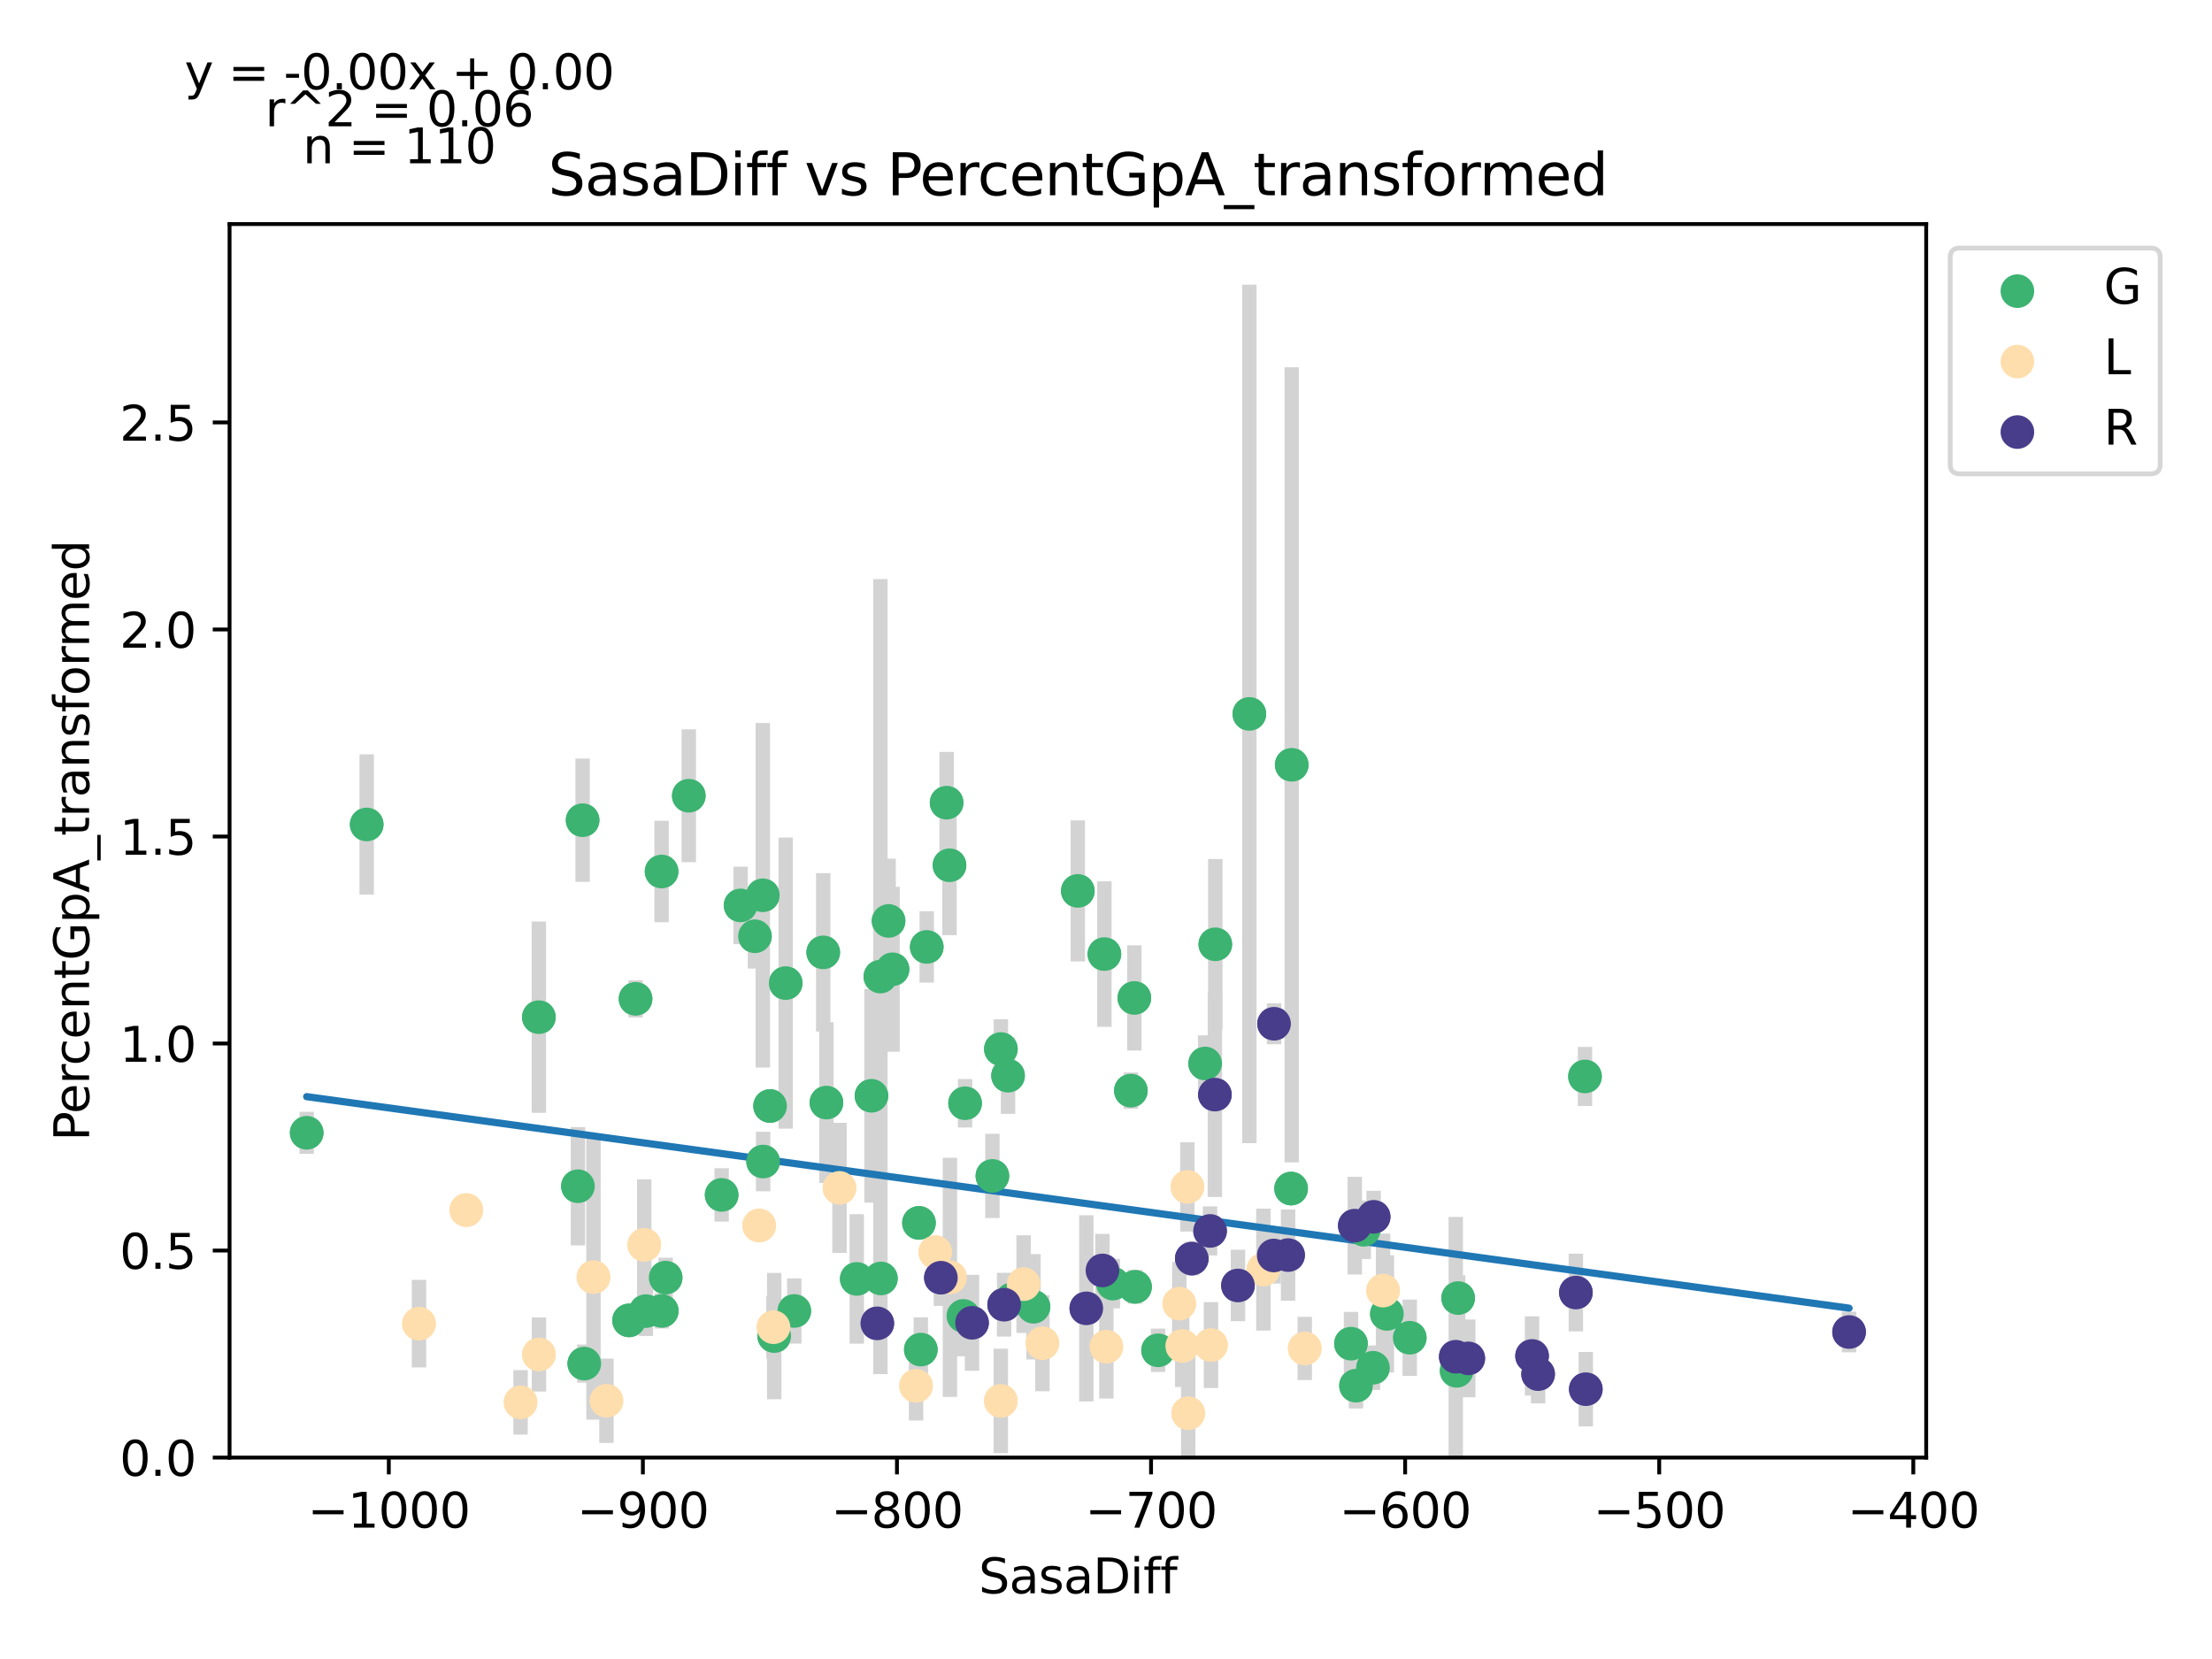 <?xml version="1.0" encoding="utf-8" standalone="no"?>
<!DOCTYPE svg PUBLIC "-//W3C//DTD SVG 1.1//EN"
  "http://www.w3.org/Graphics/SVG/1.1/DTD/svg11.dtd">
<svg xmlns:xlink="http://www.w3.org/1999/xlink" width="460.8pt" height="345.6pt" viewBox="0 0 460.8 345.6" xmlns="http://www.w3.org/2000/svg" version="1.1">
 <defs>
  <style type="text/css">*{stroke-linejoin: round; stroke-linecap: butt}</style>
 </defs>
 <g id="figure_1">
  <g id="patch_1">
   <path d="M 0 345.6 
L 460.8 345.6 
L 460.8 0 
L 0 0 
z
" style="fill: #ffffff"/>
  </g>
  <g id="axes_1">
   <g id="patch_2">
    <path d="M 47.821 303.64 
L 401.26 303.64 
L 401.26 46.676 
L 47.821 46.676 
z
" style="fill: #ffffff"/>
   </g>
   <g id="PathCollection_1">
    <defs>
     <path id="m6ae50a2953" d="M 0 3 
C 0.796 3 1.559 2.684 2.121 2.121 
C 2.684 1.559 3 0.796 3 0 
C 3 -0.796 2.684 -1.559 2.121 -2.121 
C 1.559 -2.684 0.796 -3 0 -3 
C -0.796 -3 -1.559 -2.684 -2.121 -2.121 
C -2.684 -1.559 -3 -0.796 -3 0 
C -3 0.796 -2.684 1.559 -2.121 2.121 
C -1.559 2.684 -0.796 3 0 3 
z
" style="stroke: #3cb371"/>
    </defs>
    <g clip-path="url(#pd0bee493b0)">
     <use xlink:href="#m6ae50a2953" x="157.272" y="195.04" style="fill: #3cb371; stroke: #3cb371"/>
     <use xlink:href="#m6ae50a2953" x="112.254" y="211.897" style="fill: #3cb371; stroke: #3cb371"/>
     <use xlink:href="#m6ae50a2953" x="185.928" y="201.918" style="fill: #3cb371; stroke: #3cb371"/>
     <use xlink:href="#m6ae50a2953" x="178.481" y="266.419" style="fill: #3cb371; stroke: #3cb371"/>
     <use xlink:href="#m6ae50a2953" x="163.676" y="204.796" style="fill: #3cb371; stroke: #3cb371"/>
     <use xlink:href="#m6ae50a2953" x="224.53" y="185.592" style="fill: #3cb371; stroke: #3cb371"/>
     <use xlink:href="#m6ae50a2953" x="158.971" y="241.971" style="fill: #3cb371; stroke: #3cb371"/>
     <use xlink:href="#m6ae50a2953" x="183.398" y="203.44" style="fill: #3cb371; stroke: #3cb371"/>
     <use xlink:href="#m6ae50a2953" x="134.549" y="273.125" style="fill: #3cb371; stroke: #3cb371"/>
     <use xlink:href="#m6ae50a2953" x="191.824" y="281.146" style="fill: #3cb371; stroke: #3cb371"/>
     <use xlink:href="#m6ae50a2953" x="231.829" y="267.395" style="fill: #3cb371; stroke: #3cb371"/>
     <use xlink:href="#m6ae50a2953" x="150.332" y="248.922" style="fill: #3cb371; stroke: #3cb371"/>
     <use xlink:href="#m6ae50a2953" x="260.263" y="148.719" style="fill: #3cb371; stroke: #3cb371"/>
     <use xlink:href="#m6ae50a2953" x="172.161" y="229.688" style="fill: #3cb371; stroke: #3cb371"/>
     <use xlink:href="#m6ae50a2953" x="269.087" y="159.324" style="fill: #3cb371; stroke: #3cb371"/>
     <use xlink:href="#m6ae50a2953" x="293.678" y="278.675" style="fill: #3cb371; stroke: #3cb371"/>
     <use xlink:href="#m6ae50a2953" x="209.995" y="224.086" style="fill: #3cb371; stroke: #3cb371"/>
     <use xlink:href="#m6ae50a2953" x="253.171" y="196.714" style="fill: #3cb371; stroke: #3cb371"/>
     <use xlink:href="#m6ae50a2953" x="201.045" y="229.825" style="fill: #3cb371; stroke: #3cb371"/>
     <use xlink:href="#m6ae50a2953" x="288.914" y="273.711" style="fill: #3cb371; stroke: #3cb371"/>
     <use xlink:href="#m6ae50a2953" x="181.545" y="228.271" style="fill: #3cb371; stroke: #3cb371"/>
     <use xlink:href="#m6ae50a2953" x="282.478" y="288.659" style="fill: #3cb371; stroke: #3cb371"/>
     <use xlink:href="#m6ae50a2953" x="281.435" y="279.915" style="fill: #3cb371; stroke: #3cb371"/>
     <use xlink:href="#m6ae50a2953" x="251.053" y="221.545" style="fill: #3cb371; stroke: #3cb371"/>
     <use xlink:href="#m6ae50a2953" x="208.503" y="218.533" style="fill: #3cb371; stroke: #3cb371"/>
     <use xlink:href="#m6ae50a2953" x="215.299" y="272.228" style="fill: #3cb371; stroke: #3cb371"/>
     <use xlink:href="#m6ae50a2953" x="268.96" y="247.599" style="fill: #3cb371; stroke: #3cb371"/>
     <use xlink:href="#m6ae50a2953" x="303.761" y="270.412" style="fill: #3cb371; stroke: #3cb371"/>
     <use xlink:href="#m6ae50a2953" x="230.067" y="198.751" style="fill: #3cb371; stroke: #3cb371"/>
     <use xlink:href="#m6ae50a2953" x="236.307" y="207.891" style="fill: #3cb371; stroke: #3cb371"/>
     <use xlink:href="#m6ae50a2953" x="193.058" y="197.264" style="fill: #3cb371; stroke: #3cb371"/>
     <use xlink:href="#m6ae50a2953" x="161.284" y="278.329" style="fill: #3cb371; stroke: #3cb371"/>
     <use xlink:href="#m6ae50a2953" x="330.184" y="224.246" style="fill: #3cb371; stroke: #3cb371"/>
     <use xlink:href="#m6ae50a2953" x="284.098" y="256.183" style="fill: #3cb371; stroke: #3cb371"/>
     <use xlink:href="#m6ae50a2953" x="286.014" y="284.927" style="fill: #3cb371; stroke: #3cb371"/>
     <use xlink:href="#m6ae50a2953" x="303.449" y="285.571" style="fill: #3cb371; stroke: #3cb371"/>
     <use xlink:href="#m6ae50a2953" x="197.8" y="180.249" style="fill: #3cb371; stroke: #3cb371"/>
     <use xlink:href="#m6ae50a2953" x="158.907" y="186.502" style="fill: #3cb371; stroke: #3cb371"/>
     <use xlink:href="#m6ae50a2953" x="137.82" y="181.551" style="fill: #3cb371; stroke: #3cb371"/>
     <use xlink:href="#m6ae50a2953" x="185.108" y="191.848" style="fill: #3cb371; stroke: #3cb371"/>
     <use xlink:href="#m6ae50a2953" x="121.369" y="170.863" style="fill: #3cb371; stroke: #3cb371"/>
     <use xlink:href="#m6ae50a2953" x="171.494" y="198.395" style="fill: #3cb371; stroke: #3cb371"/>
     <use xlink:href="#m6ae50a2953" x="210.789" y="270.668" style="fill: #3cb371; stroke: #3cb371"/>
     <use xlink:href="#m6ae50a2953" x="154.276" y="188.613" style="fill: #3cb371; stroke: #3cb371"/>
     <use xlink:href="#m6ae50a2953" x="76.389" y="171.749" style="fill: #3cb371; stroke: #3cb371"/>
     <use xlink:href="#m6ae50a2953" x="165.46" y="273.099" style="fill: #3cb371; stroke: #3cb371"/>
     <use xlink:href="#m6ae50a2953" x="137.862" y="273.094" style="fill: #3cb371; stroke: #3cb371"/>
     <use xlink:href="#m6ae50a2953" x="138.667" y="266.155" style="fill: #3cb371; stroke: #3cb371"/>
     <use xlink:href="#m6ae50a2953" x="197.197" y="167.214" style="fill: #3cb371; stroke: #3cb371"/>
     <use xlink:href="#m6ae50a2953" x="206.735" y="244.964" style="fill: #3cb371; stroke: #3cb371"/>
     <use xlink:href="#m6ae50a2953" x="120.395" y="247.112" style="fill: #3cb371; stroke: #3cb371"/>
     <use xlink:href="#m6ae50a2953" x="235.582" y="227.202" style="fill: #3cb371; stroke: #3cb371"/>
     <use xlink:href="#m6ae50a2953" x="131.045" y="275.062" style="fill: #3cb371; stroke: #3cb371"/>
     <use xlink:href="#m6ae50a2953" x="236.45" y="268.073" style="fill: #3cb371; stroke: #3cb371"/>
     <use xlink:href="#m6ae50a2953" x="200.685" y="274.13" style="fill: #3cb371; stroke: #3cb371"/>
     <use xlink:href="#m6ae50a2953" x="241.245" y="281.291" style="fill: #3cb371; stroke: #3cb371"/>
     <use xlink:href="#m6ae50a2953" x="132.4" y="208.076" style="fill: #3cb371; stroke: #3cb371"/>
     <use xlink:href="#m6ae50a2953" x="143.488" y="165.765" style="fill: #3cb371; stroke: #3cb371"/>
     <use xlink:href="#m6ae50a2953" x="191.438" y="254.751" style="fill: #3cb371; stroke: #3cb371"/>
     <use xlink:href="#m6ae50a2953" x="183.509" y="266.328" style="fill: #3cb371; stroke: #3cb371"/>
     <use xlink:href="#m6ae50a2953" x="63.887" y="235.979" style="fill: #3cb371; stroke: #3cb371"/>
     <use xlink:href="#m6ae50a2953" x="160.421" y="230.398" style="fill: #3cb371; stroke: #3cb371"/>
     <use xlink:href="#m6ae50a2953" x="121.718" y="284.061" style="fill: #3cb371; stroke: #3cb371"/>
    </g>
   </g>
   <g id="PathCollection_2">
    <defs>
     <path id="m2ab2410087" d="M 0 3 
C 0.796 3 1.559 2.684 2.121 2.121 
C 2.684 1.559 3 0.796 3 0 
C 3 -0.796 2.684 -1.559 2.121 -2.121 
C 1.559 -2.684 0.796 -3 0 -3 
C -0.796 -3 -1.559 -2.684 -2.121 -2.121 
C -2.684 -1.559 -3 -0.796 -3 0 
C -3 0.796 -2.684 1.559 -2.121 2.121 
C -1.559 2.684 -0.796 3 0 3 
z
" style="stroke: #ffdead"/>
    </defs>
    <g clip-path="url(#pd0bee493b0)">
     <use xlink:href="#m2ab2410087" x="246.279" y="280.385" style="fill: #ffdead; stroke: #ffdead"/>
     <use xlink:href="#m2ab2410087" x="190.829" y="288.694" style="fill: #ffdead; stroke: #ffdead"/>
     <use xlink:href="#m2ab2410087" x="126.334" y="291.807" style="fill: #ffdead; stroke: #ffdead"/>
     <use xlink:href="#m2ab2410087" x="197.89" y="266.094" style="fill: #ffdead; stroke: #ffdead"/>
     <use xlink:href="#m2ab2410087" x="213.235" y="267.512" style="fill: #ffdead; stroke: #ffdead"/>
     <use xlink:href="#m2ab2410087" x="217.152" y="279.822" style="fill: #ffdead; stroke: #ffdead"/>
     <use xlink:href="#m2ab2410087" x="161.13" y="276.48" style="fill: #ffdead; stroke: #ffdead"/>
     <use xlink:href="#m2ab2410087" x="208.487" y="291.833" style="fill: #ffdead; stroke: #ffdead"/>
     <use xlink:href="#m2ab2410087" x="271.807" y="280.91" style="fill: #ffdead; stroke: #ffdead"/>
     <use xlink:href="#m2ab2410087" x="247.528" y="294.406" style="fill: #ffdead; stroke: #ffdead"/>
     <use xlink:href="#m2ab2410087" x="230.474" y="280.54" style="fill: #ffdead; stroke: #ffdead"/>
     <use xlink:href="#m2ab2410087" x="245.665" y="271.572" style="fill: #ffdead; stroke: #ffdead"/>
     <use xlink:href="#m2ab2410087" x="252.266" y="280.206" style="fill: #ffdead; stroke: #ffdead"/>
     <use xlink:href="#m2ab2410087" x="263.185" y="264.477" style="fill: #ffdead; stroke: #ffdead"/>
     <use xlink:href="#m2ab2410087" x="247.354" y="247.253" style="fill: #ffdead; stroke: #ffdead"/>
     <use xlink:href="#m2ab2410087" x="288.115" y="268.856" style="fill: #ffdead; stroke: #ffdead"/>
     <use xlink:href="#m2ab2410087" x="108.438" y="292.136" style="fill: #ffdead; stroke: #ffdead"/>
     <use xlink:href="#m2ab2410087" x="134.21" y="259.325" style="fill: #ffdead; stroke: #ffdead"/>
     <use xlink:href="#m2ab2410087" x="97.137" y="252.085" style="fill: #ffdead; stroke: #ffdead"/>
     <use xlink:href="#m2ab2410087" x="123.629" y="266.046" style="fill: #ffdead; stroke: #ffdead"/>
     <use xlink:href="#m2ab2410087" x="87.282" y="275.746" style="fill: #ffdead; stroke: #ffdead"/>
     <use xlink:href="#m2ab2410087" x="174.881" y="247.455" style="fill: #ffdead; stroke: #ffdead"/>
     <use xlink:href="#m2ab2410087" x="194.836" y="260.859" style="fill: #ffdead; stroke: #ffdead"/>
     <use xlink:href="#m2ab2410087" x="112.27" y="282.163" style="fill: #ffdead; stroke: #ffdead"/>
     <use xlink:href="#m2ab2410087" x="158.15" y="255.298" style="fill: #ffdead; stroke: #ffdead"/>
    </g>
   </g>
   <g id="PathCollection_3">
    <defs>
     <path id="m2c55d61f99" d="M 0 3 
C 0.796 3 1.559 2.684 2.121 2.121 
C 2.684 1.559 3 0.796 3 0 
C 3 -0.796 2.684 -1.559 2.121 -2.121 
C 1.559 -2.684 0.796 -3 0 -3 
C -0.796 -3 -1.559 -2.684 -2.121 -2.121 
C -2.684 -1.559 -3 -0.796 -3 0 
C -3 0.796 -2.684 1.559 -2.121 2.121 
C -1.559 2.684 -0.796 3 0 3 
z
" style="stroke: #483d8b"/>
    </defs>
    <g clip-path="url(#pd0bee493b0)">
     <use xlink:href="#m2c55d61f99" x="268.33" y="261.454" style="fill: #483d8b; stroke: #483d8b"/>
     <use xlink:href="#m2c55d61f99" x="196.006" y="266.173" style="fill: #483d8b; stroke: #483d8b"/>
     <use xlink:href="#m2c55d61f99" x="385.195" y="277.484" style="fill: #483d8b; stroke: #483d8b"/>
     <use xlink:href="#m2c55d61f99" x="257.892" y="267.787" style="fill: #483d8b; stroke: #483d8b"/>
     <use xlink:href="#m2c55d61f99" x="305.868" y="282.974" style="fill: #483d8b; stroke: #483d8b"/>
     <use xlink:href="#m2c55d61f99" x="252.08" y="256.427" style="fill: #483d8b; stroke: #483d8b"/>
     <use xlink:href="#m2c55d61f99" x="202.49" y="275.563" style="fill: #483d8b; stroke: #483d8b"/>
     <use xlink:href="#m2c55d61f99" x="328.284" y="269.26" style="fill: #483d8b; stroke: #483d8b"/>
     <use xlink:href="#m2c55d61f99" x="253.086" y="228.028" style="fill: #483d8b; stroke: #483d8b"/>
     <use xlink:href="#m2c55d61f99" x="226.298" y="272.55" style="fill: #483d8b; stroke: #483d8b"/>
     <use xlink:href="#m2c55d61f99" x="319.159" y="282.467" style="fill: #483d8b; stroke: #483d8b"/>
     <use xlink:href="#m2c55d61f99" x="303.264" y="282.633" style="fill: #483d8b; stroke: #483d8b"/>
     <use xlink:href="#m2c55d61f99" x="330.354" y="289.395" style="fill: #483d8b; stroke: #483d8b"/>
     <use xlink:href="#m2c55d61f99" x="282.229" y="255.324" style="fill: #483d8b; stroke: #483d8b"/>
     <use xlink:href="#m2c55d61f99" x="182.757" y="275.681" style="fill: #483d8b; stroke: #483d8b"/>
     <use xlink:href="#m2c55d61f99" x="229.659" y="264.658" style="fill: #483d8b; stroke: #483d8b"/>
     <use xlink:href="#m2c55d61f99" x="265.334" y="261.54" style="fill: #483d8b; stroke: #483d8b"/>
     <use xlink:href="#m2c55d61f99" x="209.18" y="271.791" style="fill: #483d8b; stroke: #483d8b"/>
     <use xlink:href="#m2c55d61f99" x="320.419" y="286.257" style="fill: #483d8b; stroke: #483d8b"/>
     <use xlink:href="#m2c55d61f99" x="248.269" y="262.189" style="fill: #483d8b; stroke: #483d8b"/>
     <use xlink:href="#m2c55d61f99" x="286.157" y="253.487" style="fill: #483d8b; stroke: #483d8b"/>
     <use xlink:href="#m2c55d61f99" x="265.408" y="213.268" style="fill: #483d8b; stroke: #483d8b"/>
    </g>
   </g>
   <g id="matplotlib.axis_1">
    <g id="xtick_1">
     <g id="line2d_1">
      <defs>
       <path id="m089ae0db77" d="M 0 0 
L 0 3.5 
" style="stroke: #000000; stroke-width: 0.8"/>
      </defs>
      <g>
       <use xlink:href="#m089ae0db77" x="80.994" y="303.64" style="stroke: #000000; stroke-width: 0.8"/>
      </g>
     </g>
     <g id="text_1">
      <!-- −1000 -->
      <g transform="translate(64.079 318.238)scale(0.1 -0.1)">
       <defs>
        <path id="DejaVuSans-2212" d="M 678 2272 
L 4684 2272 
L 4684 1741 
L 678 1741 
L 678 2272 
z
" transform="scale(0.016)"/>
        <path id="DejaVuSans-31" d="M 794 531 
L 1825 531 
L 1825 4091 
L 703 3866 
L 703 4441 
L 1819 4666 
L 2450 4666 
L 2450 531 
L 3481 531 
L 3481 0 
L 794 0 
L 794 531 
z
" transform="scale(0.016)"/>
        <path id="DejaVuSans-30" d="M 2034 4250 
Q 1547 4250 1301 3770 
Q 1056 3291 1056 2328 
Q 1056 1369 1301 889 
Q 1547 409 2034 409 
Q 2525 409 2770 889 
Q 3016 1369 3016 2328 
Q 3016 3291 2770 3770 
Q 2525 4250 2034 4250 
z
M 2034 4750 
Q 2819 4750 3233 4129 
Q 3647 3509 3647 2328 
Q 3647 1150 3233 529 
Q 2819 -91 2034 -91 
Q 1250 -91 836 529 
Q 422 1150 422 2328 
Q 422 3509 836 4129 
Q 1250 4750 2034 4750 
z
" transform="scale(0.016)"/>
       </defs>
       <use xlink:href="#DejaVuSans-2212"/>
       <use xlink:href="#DejaVuSans-31" x="83.789"/>
       <use xlink:href="#DejaVuSans-30" x="147.412"/>
       <use xlink:href="#DejaVuSans-30" x="211.035"/>
       <use xlink:href="#DejaVuSans-30" x="274.658"/>
      </g>
     </g>
    </g>
    <g id="xtick_2">
     <g id="line2d_2">
      <g>
       <use xlink:href="#m089ae0db77" x="133.924" y="303.64" style="stroke: #000000; stroke-width: 0.8"/>
      </g>
     </g>
     <g id="text_2">
      <!-- −900 -->
      <g transform="translate(120.19 318.238)scale(0.1 -0.1)">
       <defs>
        <path id="DejaVuSans-39" d="M 703 97 
L 703 672 
Q 941 559 1184 500 
Q 1428 441 1663 441 
Q 2288 441 2617 861 
Q 2947 1281 2994 2138 
Q 2813 1869 2534 1725 
Q 2256 1581 1919 1581 
Q 1219 1581 811 2004 
Q 403 2428 403 3163 
Q 403 3881 828 4315 
Q 1253 4750 1959 4750 
Q 2769 4750 3195 4129 
Q 3622 3509 3622 2328 
Q 3622 1225 3098 567 
Q 2575 -91 1691 -91 
Q 1453 -91 1209 -44 
Q 966 3 703 97 
z
M 1959 2075 
Q 2384 2075 2632 2365 
Q 2881 2656 2881 3163 
Q 2881 3666 2632 3958 
Q 2384 4250 1959 4250 
Q 1534 4250 1286 3958 
Q 1038 3666 1038 3163 
Q 1038 2656 1286 2365 
Q 1534 2075 1959 2075 
z
" transform="scale(0.016)"/>
       </defs>
       <use xlink:href="#DejaVuSans-2212"/>
       <use xlink:href="#DejaVuSans-39" x="83.789"/>
       <use xlink:href="#DejaVuSans-30" x="147.412"/>
       <use xlink:href="#DejaVuSans-30" x="211.035"/>
      </g>
     </g>
    </g>
    <g id="xtick_3">
     <g id="line2d_3">
      <g>
       <use xlink:href="#m089ae0db77" x="186.854" y="303.64" style="stroke: #000000; stroke-width: 0.8"/>
      </g>
     </g>
     <g id="text_3">
      <!-- −800 -->
      <g transform="translate(173.121 318.238)scale(0.1 -0.1)">
       <defs>
        <path id="DejaVuSans-38" d="M 2034 2216 
Q 1584 2216 1326 1975 
Q 1069 1734 1069 1313 
Q 1069 891 1326 650 
Q 1584 409 2034 409 
Q 2484 409 2743 651 
Q 3003 894 3003 1313 
Q 3003 1734 2745 1975 
Q 2488 2216 2034 2216 
z
M 1403 2484 
Q 997 2584 770 2862 
Q 544 3141 544 3541 
Q 544 4100 942 4425 
Q 1341 4750 2034 4750 
Q 2731 4750 3128 4425 
Q 3525 4100 3525 3541 
Q 3525 3141 3298 2862 
Q 3072 2584 2669 2484 
Q 3125 2378 3379 2068 
Q 3634 1759 3634 1313 
Q 3634 634 3220 271 
Q 2806 -91 2034 -91 
Q 1263 -91 848 271 
Q 434 634 434 1313 
Q 434 1759 690 2068 
Q 947 2378 1403 2484 
z
M 1172 3481 
Q 1172 3119 1398 2916 
Q 1625 2713 2034 2713 
Q 2441 2713 2670 2916 
Q 2900 3119 2900 3481 
Q 2900 3844 2670 4047 
Q 2441 4250 2034 4250 
Q 1625 4250 1398 4047 
Q 1172 3844 1172 3481 
z
" transform="scale(0.016)"/>
       </defs>
       <use xlink:href="#DejaVuSans-2212"/>
       <use xlink:href="#DejaVuSans-38" x="83.789"/>
       <use xlink:href="#DejaVuSans-30" x="147.412"/>
       <use xlink:href="#DejaVuSans-30" x="211.035"/>
      </g>
     </g>
    </g>
    <g id="xtick_4">
     <g id="line2d_4">
      <g>
       <use xlink:href="#m089ae0db77" x="239.785" y="303.64" style="stroke: #000000; stroke-width: 0.8"/>
      </g>
     </g>
     <g id="text_4">
      <!-- −700 -->
      <g transform="translate(226.051 318.238)scale(0.1 -0.1)">
       <defs>
        <path id="DejaVuSans-37" d="M 525 4666 
L 3525 4666 
L 3525 4397 
L 1831 0 
L 1172 0 
L 2766 4134 
L 525 4134 
L 525 4666 
z
" transform="scale(0.016)"/>
       </defs>
       <use xlink:href="#DejaVuSans-2212"/>
       <use xlink:href="#DejaVuSans-37" x="83.789"/>
       <use xlink:href="#DejaVuSans-30" x="147.412"/>
       <use xlink:href="#DejaVuSans-30" x="211.035"/>
      </g>
     </g>
    </g>
    <g id="xtick_5">
     <g id="line2d_5">
      <g>
       <use xlink:href="#m089ae0db77" x="292.715" y="303.64" style="stroke: #000000; stroke-width: 0.8"/>
      </g>
     </g>
     <g id="text_5">
      <!-- −600 -->
      <g transform="translate(278.981 318.238)scale(0.1 -0.1)">
       <defs>
        <path id="DejaVuSans-36" d="M 2113 2584 
Q 1688 2584 1439 2293 
Q 1191 2003 1191 1497 
Q 1191 994 1439 701 
Q 1688 409 2113 409 
Q 2538 409 2786 701 
Q 3034 994 3034 1497 
Q 3034 2003 2786 2293 
Q 2538 2584 2113 2584 
z
M 3366 4563 
L 3366 3988 
Q 3128 4100 2886 4159 
Q 2644 4219 2406 4219 
Q 1781 4219 1451 3797 
Q 1122 3375 1075 2522 
Q 1259 2794 1537 2939 
Q 1816 3084 2150 3084 
Q 2853 3084 3261 2657 
Q 3669 2231 3669 1497 
Q 3669 778 3244 343 
Q 2819 -91 2113 -91 
Q 1303 -91 875 529 
Q 447 1150 447 2328 
Q 447 3434 972 4092 
Q 1497 4750 2381 4750 
Q 2619 4750 2861 4703 
Q 3103 4656 3366 4563 
z
" transform="scale(0.016)"/>
       </defs>
       <use xlink:href="#DejaVuSans-2212"/>
       <use xlink:href="#DejaVuSans-36" x="83.789"/>
       <use xlink:href="#DejaVuSans-30" x="147.412"/>
       <use xlink:href="#DejaVuSans-30" x="211.035"/>
      </g>
     </g>
    </g>
    <g id="xtick_6">
     <g id="line2d_6">
      <g>
       <use xlink:href="#m089ae0db77" x="345.645" y="303.64" style="stroke: #000000; stroke-width: 0.8"/>
      </g>
     </g>
     <g id="text_6">
      <!-- −500 -->
      <g transform="translate(331.912 318.238)scale(0.1 -0.1)">
       <defs>
        <path id="DejaVuSans-35" d="M 691 4666 
L 3169 4666 
L 3169 4134 
L 1269 4134 
L 1269 2991 
Q 1406 3038 1543 3061 
Q 1681 3084 1819 3084 
Q 2600 3084 3056 2656 
Q 3513 2228 3513 1497 
Q 3513 744 3044 326 
Q 2575 -91 1722 -91 
Q 1428 -91 1123 -41 
Q 819 9 494 109 
L 494 744 
Q 775 591 1075 516 
Q 1375 441 1709 441 
Q 2250 441 2565 725 
Q 2881 1009 2881 1497 
Q 2881 1984 2565 2268 
Q 2250 2553 1709 2553 
Q 1456 2553 1204 2497 
Q 953 2441 691 2322 
L 691 4666 
z
" transform="scale(0.016)"/>
       </defs>
       <use xlink:href="#DejaVuSans-2212"/>
       <use xlink:href="#DejaVuSans-35" x="83.789"/>
       <use xlink:href="#DejaVuSans-30" x="147.412"/>
       <use xlink:href="#DejaVuSans-30" x="211.035"/>
      </g>
     </g>
    </g>
    <g id="xtick_7">
     <g id="line2d_7">
      <g>
       <use xlink:href="#m089ae0db77" x="398.575" y="303.64" style="stroke: #000000; stroke-width: 0.8"/>
      </g>
     </g>
     <g id="text_7">
      <!-- −400 -->
      <g transform="translate(384.842 318.238)scale(0.1 -0.1)">
       <defs>
        <path id="DejaVuSans-34" d="M 2419 4116 
L 825 1625 
L 2419 1625 
L 2419 4116 
z
M 2253 4666 
L 3047 4666 
L 3047 1625 
L 3713 1625 
L 3713 1100 
L 3047 1100 
L 3047 0 
L 2419 0 
L 2419 1100 
L 313 1100 
L 313 1709 
L 2253 4666 
z
" transform="scale(0.016)"/>
       </defs>
       <use xlink:href="#DejaVuSans-2212"/>
       <use xlink:href="#DejaVuSans-34" x="83.789"/>
       <use xlink:href="#DejaVuSans-30" x="147.412"/>
       <use xlink:href="#DejaVuSans-30" x="211.035"/>
      </g>
     </g>
    </g>
    <g id="text_8">
     <!-- SasaDiff -->
     <g transform="translate(203.874 331.917)scale(0.1 -0.1)">
      <defs>
       <path id="DejaVuSans-53" d="M 3425 4513 
L 3425 3897 
Q 3066 4069 2747 4153 
Q 2428 4238 2131 4238 
Q 1616 4238 1336 4038 
Q 1056 3838 1056 3469 
Q 1056 3159 1242 3001 
Q 1428 2844 1947 2747 
L 2328 2669 
Q 3034 2534 3370 2195 
Q 3706 1856 3706 1288 
Q 3706 609 3251 259 
Q 2797 -91 1919 -91 
Q 1588 -91 1214 -16 
Q 841 59 441 206 
L 441 856 
Q 825 641 1194 531 
Q 1563 422 1919 422 
Q 2459 422 2753 634 
Q 3047 847 3047 1241 
Q 3047 1584 2836 1778 
Q 2625 1972 2144 2069 
L 1759 2144 
Q 1053 2284 737 2584 
Q 422 2884 422 3419 
Q 422 4038 858 4394 
Q 1294 4750 2059 4750 
Q 2388 4750 2728 4690 
Q 3069 4631 3425 4513 
z
" transform="scale(0.016)"/>
       <path id="DejaVuSans-61" d="M 2194 1759 
Q 1497 1759 1228 1600 
Q 959 1441 959 1056 
Q 959 750 1161 570 
Q 1363 391 1709 391 
Q 2188 391 2477 730 
Q 2766 1069 2766 1631 
L 2766 1759 
L 2194 1759 
z
M 3341 1997 
L 3341 0 
L 2766 0 
L 2766 531 
Q 2569 213 2275 61 
Q 1981 -91 1556 -91 
Q 1019 -91 701 211 
Q 384 513 384 1019 
Q 384 1609 779 1909 
Q 1175 2209 1959 2209 
L 2766 2209 
L 2766 2266 
Q 2766 2663 2505 2880 
Q 2244 3097 1772 3097 
Q 1472 3097 1187 3025 
Q 903 2953 641 2809 
L 641 3341 
Q 956 3463 1253 3523 
Q 1550 3584 1831 3584 
Q 2591 3584 2966 3190 
Q 3341 2797 3341 1997 
z
" transform="scale(0.016)"/>
       <path id="DejaVuSans-73" d="M 2834 3397 
L 2834 2853 
Q 2591 2978 2328 3040 
Q 2066 3103 1784 3103 
Q 1356 3103 1142 2972 
Q 928 2841 928 2578 
Q 928 2378 1081 2264 
Q 1234 2150 1697 2047 
L 1894 2003 
Q 2506 1872 2764 1633 
Q 3022 1394 3022 966 
Q 3022 478 2636 193 
Q 2250 -91 1575 -91 
Q 1294 -91 989 -36 
Q 684 19 347 128 
L 347 722 
Q 666 556 975 473 
Q 1284 391 1588 391 
Q 1994 391 2212 530 
Q 2431 669 2431 922 
Q 2431 1156 2273 1281 
Q 2116 1406 1581 1522 
L 1381 1569 
Q 847 1681 609 1914 
Q 372 2147 372 2553 
Q 372 3047 722 3315 
Q 1072 3584 1716 3584 
Q 2034 3584 2315 3537 
Q 2597 3491 2834 3397 
z
" transform="scale(0.016)"/>
       <path id="DejaVuSans-44" d="M 1259 4147 
L 1259 519 
L 2022 519 
Q 2988 519 3436 956 
Q 3884 1394 3884 2338 
Q 3884 3275 3436 3711 
Q 2988 4147 2022 4147 
L 1259 4147 
z
M 628 4666 
L 1925 4666 
Q 3281 4666 3915 4102 
Q 4550 3538 4550 2338 
Q 4550 1131 3912 565 
Q 3275 0 1925 0 
L 628 0 
L 628 4666 
z
" transform="scale(0.016)"/>
       <path id="DejaVuSans-69" d="M 603 3500 
L 1178 3500 
L 1178 0 
L 603 0 
L 603 3500 
z
M 603 4863 
L 1178 4863 
L 1178 4134 
L 603 4134 
L 603 4863 
z
" transform="scale(0.016)"/>
       <path id="DejaVuSans-66" d="M 2375 4863 
L 2375 4384 
L 1825 4384 
Q 1516 4384 1395 4259 
Q 1275 4134 1275 3809 
L 1275 3500 
L 2222 3500 
L 2222 3053 
L 1275 3053 
L 1275 0 
L 697 0 
L 697 3053 
L 147 3053 
L 147 3500 
L 697 3500 
L 697 3744 
Q 697 4328 969 4595 
Q 1241 4863 1831 4863 
L 2375 4863 
z
" transform="scale(0.016)"/>
      </defs>
      <use xlink:href="#DejaVuSans-53"/>
      <use xlink:href="#DejaVuSans-61" x="63.477"/>
      <use xlink:href="#DejaVuSans-73" x="124.756"/>
      <use xlink:href="#DejaVuSans-61" x="176.855"/>
      <use xlink:href="#DejaVuSans-44" x="238.135"/>
      <use xlink:href="#DejaVuSans-69" x="315.137"/>
      <use xlink:href="#DejaVuSans-66" x="342.92"/>
      <use xlink:href="#DejaVuSans-66" x="378.125"/>
     </g>
    </g>
   </g>
   <g id="matplotlib.axis_2">
    <g id="ytick_1">
     <g id="line2d_8">
      <defs>
       <path id="md62e880d23" d="M 0 0 
L -3.5 0 
" style="stroke: #000000; stroke-width: 0.8"/>
      </defs>
      <g>
       <use xlink:href="#md62e880d23" x="47.821" y="303.64" style="stroke: #000000; stroke-width: 0.8"/>
      </g>
     </g>
     <g id="text_9">
      <!-- 0.0 -->
      <g transform="translate(24.918 307.439)scale(0.1 -0.1)">
       <defs>
        <path id="DejaVuSans-2e" d="M 684 794 
L 1344 794 
L 1344 0 
L 684 0 
L 684 794 
z
" transform="scale(0.016)"/>
       </defs>
       <use xlink:href="#DejaVuSans-30"/>
       <use xlink:href="#DejaVuSans-2e" x="63.623"/>
       <use xlink:href="#DejaVuSans-30" x="95.41"/>
      </g>
     </g>
    </g>
    <g id="ytick_2">
     <g id="line2d_9">
      <g>
       <use xlink:href="#md62e880d23" x="47.821" y="260.512" style="stroke: #000000; stroke-width: 0.8"/>
      </g>
     </g>
     <g id="text_10">
      <!-- 0.5 -->
      <g transform="translate(24.918 264.311)scale(0.1 -0.1)">
       <use xlink:href="#DejaVuSans-30"/>
       <use xlink:href="#DejaVuSans-2e" x="63.623"/>
       <use xlink:href="#DejaVuSans-35" x="95.41"/>
      </g>
     </g>
    </g>
    <g id="ytick_3">
     <g id="line2d_10">
      <g>
       <use xlink:href="#md62e880d23" x="47.821" y="217.384" style="stroke: #000000; stroke-width: 0.8"/>
      </g>
     </g>
     <g id="text_11">
      <!-- 1.0 -->
      <g transform="translate(24.918 221.184)scale(0.1 -0.1)">
       <use xlink:href="#DejaVuSans-31"/>
       <use xlink:href="#DejaVuSans-2e" x="63.623"/>
       <use xlink:href="#DejaVuSans-30" x="95.41"/>
      </g>
     </g>
    </g>
    <g id="ytick_4">
     <g id="line2d_11">
      <g>
       <use xlink:href="#md62e880d23" x="47.821" y="174.257" style="stroke: #000000; stroke-width: 0.8"/>
      </g>
     </g>
     <g id="text_12">
      <!-- 1.5 -->
      <g transform="translate(24.918 178.056)scale(0.1 -0.1)">
       <use xlink:href="#DejaVuSans-31"/>
       <use xlink:href="#DejaVuSans-2e" x="63.623"/>
       <use xlink:href="#DejaVuSans-35" x="95.41"/>
      </g>
     </g>
    </g>
    <g id="ytick_5">
     <g id="line2d_12">
      <g>
       <use xlink:href="#md62e880d23" x="47.821" y="131.129" style="stroke: #000000; stroke-width: 0.8"/>
      </g>
     </g>
     <g id="text_13">
      <!-- 2.0 -->
      <g transform="translate(24.918 134.928)scale(0.1 -0.1)">
       <defs>
        <path id="DejaVuSans-32" d="M 1228 531 
L 3431 531 
L 3431 0 
L 469 0 
L 469 531 
Q 828 903 1448 1529 
Q 2069 2156 2228 2338 
Q 2531 2678 2651 2914 
Q 2772 3150 2772 3378 
Q 2772 3750 2511 3984 
Q 2250 4219 1831 4219 
Q 1534 4219 1204 4116 
Q 875 4013 500 3803 
L 500 4441 
Q 881 4594 1212 4672 
Q 1544 4750 1819 4750 
Q 2544 4750 2975 4387 
Q 3406 4025 3406 3419 
Q 3406 3131 3298 2873 
Q 3191 2616 2906 2266 
Q 2828 2175 2409 1742 
Q 1991 1309 1228 531 
z
" transform="scale(0.016)"/>
       </defs>
       <use xlink:href="#DejaVuSans-32"/>
       <use xlink:href="#DejaVuSans-2e" x="63.623"/>
       <use xlink:href="#DejaVuSans-30" x="95.41"/>
      </g>
     </g>
    </g>
    <g id="ytick_6">
     <g id="line2d_13">
      <g>
       <use xlink:href="#md62e880d23" x="47.821" y="88.001" style="stroke: #000000; stroke-width: 0.8"/>
      </g>
     </g>
     <g id="text_14">
      <!-- 2.5 -->
      <g transform="translate(24.918 91.8)scale(0.1 -0.1)">
       <use xlink:href="#DejaVuSans-32"/>
       <use xlink:href="#DejaVuSans-2e" x="63.623"/>
       <use xlink:href="#DejaVuSans-35" x="95.41"/>
      </g>
     </g>
    </g>
    <g id="text_15">
     <!-- PercentGpA_transformed -->
     <g transform="translate(18.56 237.696)rotate(-90)scale(0.1 -0.1)">
      <defs>
       <path id="DejaVuSans-50" d="M 1259 4147 
L 1259 2394 
L 2053 2394 
Q 2494 2394 2734 2622 
Q 2975 2850 2975 3272 
Q 2975 3691 2734 3919 
Q 2494 4147 2053 4147 
L 1259 4147 
z
M 628 4666 
L 2053 4666 
Q 2838 4666 3239 4311 
Q 3641 3956 3641 3272 
Q 3641 2581 3239 2228 
Q 2838 1875 2053 1875 
L 1259 1875 
L 1259 0 
L 628 0 
L 628 4666 
z
" transform="scale(0.016)"/>
       <path id="DejaVuSans-65" d="M 3597 1894 
L 3597 1613 
L 953 1613 
Q 991 1019 1311 708 
Q 1631 397 2203 397 
Q 2534 397 2845 478 
Q 3156 559 3463 722 
L 3463 178 
Q 3153 47 2828 -22 
Q 2503 -91 2169 -91 
Q 1331 -91 842 396 
Q 353 884 353 1716 
Q 353 2575 817 3079 
Q 1281 3584 2069 3584 
Q 2775 3584 3186 3129 
Q 3597 2675 3597 1894 
z
M 3022 2063 
Q 3016 2534 2758 2815 
Q 2500 3097 2075 3097 
Q 1594 3097 1305 2825 
Q 1016 2553 972 2059 
L 3022 2063 
z
" transform="scale(0.016)"/>
       <path id="DejaVuSans-72" d="M 2631 2963 
Q 2534 3019 2420 3045 
Q 2306 3072 2169 3072 
Q 1681 3072 1420 2755 
Q 1159 2438 1159 1844 
L 1159 0 
L 581 0 
L 581 3500 
L 1159 3500 
L 1159 2956 
Q 1341 3275 1631 3429 
Q 1922 3584 2338 3584 
Q 2397 3584 2469 3576 
Q 2541 3569 2628 3553 
L 2631 2963 
z
" transform="scale(0.016)"/>
       <path id="DejaVuSans-63" d="M 3122 3366 
L 3122 2828 
Q 2878 2963 2633 3030 
Q 2388 3097 2138 3097 
Q 1578 3097 1268 2742 
Q 959 2388 959 1747 
Q 959 1106 1268 751 
Q 1578 397 2138 397 
Q 2388 397 2633 464 
Q 2878 531 3122 666 
L 3122 134 
Q 2881 22 2623 -34 
Q 2366 -91 2075 -91 
Q 1284 -91 818 406 
Q 353 903 353 1747 
Q 353 2603 823 3093 
Q 1294 3584 2113 3584 
Q 2378 3584 2631 3529 
Q 2884 3475 3122 3366 
z
" transform="scale(0.016)"/>
       <path id="DejaVuSans-6e" d="M 3513 2113 
L 3513 0 
L 2938 0 
L 2938 2094 
Q 2938 2591 2744 2837 
Q 2550 3084 2163 3084 
Q 1697 3084 1428 2787 
Q 1159 2491 1159 1978 
L 1159 0 
L 581 0 
L 581 3500 
L 1159 3500 
L 1159 2956 
Q 1366 3272 1645 3428 
Q 1925 3584 2291 3584 
Q 2894 3584 3203 3211 
Q 3513 2838 3513 2113 
z
" transform="scale(0.016)"/>
       <path id="DejaVuSans-74" d="M 1172 4494 
L 1172 3500 
L 2356 3500 
L 2356 3053 
L 1172 3053 
L 1172 1153 
Q 1172 725 1289 603 
Q 1406 481 1766 481 
L 2356 481 
L 2356 0 
L 1766 0 
Q 1100 0 847 248 
Q 594 497 594 1153 
L 594 3053 
L 172 3053 
L 172 3500 
L 594 3500 
L 594 4494 
L 1172 4494 
z
" transform="scale(0.016)"/>
       <path id="DejaVuSans-47" d="M 3809 666 
L 3809 1919 
L 2778 1919 
L 2778 2438 
L 4434 2438 
L 4434 434 
Q 4069 175 3628 42 
Q 3188 -91 2688 -91 
Q 1594 -91 976 548 
Q 359 1188 359 2328 
Q 359 3472 976 4111 
Q 1594 4750 2688 4750 
Q 3144 4750 3555 4637 
Q 3966 4525 4313 4306 
L 4313 3634 
Q 3963 3931 3569 4081 
Q 3175 4231 2741 4231 
Q 1884 4231 1454 3753 
Q 1025 3275 1025 2328 
Q 1025 1384 1454 906 
Q 1884 428 2741 428 
Q 3075 428 3337 486 
Q 3600 544 3809 666 
z
" transform="scale(0.016)"/>
       <path id="DejaVuSans-70" d="M 1159 525 
L 1159 -1331 
L 581 -1331 
L 581 3500 
L 1159 3500 
L 1159 2969 
Q 1341 3281 1617 3432 
Q 1894 3584 2278 3584 
Q 2916 3584 3314 3078 
Q 3713 2572 3713 1747 
Q 3713 922 3314 415 
Q 2916 -91 2278 -91 
Q 1894 -91 1617 61 
Q 1341 213 1159 525 
z
M 3116 1747 
Q 3116 2381 2855 2742 
Q 2594 3103 2138 3103 
Q 1681 3103 1420 2742 
Q 1159 2381 1159 1747 
Q 1159 1113 1420 752 
Q 1681 391 2138 391 
Q 2594 391 2855 752 
Q 3116 1113 3116 1747 
z
" transform="scale(0.016)"/>
       <path id="DejaVuSans-41" d="M 2188 4044 
L 1331 1722 
L 3047 1722 
L 2188 4044 
z
M 1831 4666 
L 2547 4666 
L 4325 0 
L 3669 0 
L 3244 1197 
L 1141 1197 
L 716 0 
L 50 0 
L 1831 4666 
z
" transform="scale(0.016)"/>
       <path id="DejaVuSans-5f" d="M 3263 -1063 
L 3263 -1509 
L -63 -1509 
L -63 -1063 
L 3263 -1063 
z
" transform="scale(0.016)"/>
       <path id="DejaVuSans-6f" d="M 1959 3097 
Q 1497 3097 1228 2736 
Q 959 2375 959 1747 
Q 959 1119 1226 758 
Q 1494 397 1959 397 
Q 2419 397 2687 759 
Q 2956 1122 2956 1747 
Q 2956 2369 2687 2733 
Q 2419 3097 1959 3097 
z
M 1959 3584 
Q 2709 3584 3137 3096 
Q 3566 2609 3566 1747 
Q 3566 888 3137 398 
Q 2709 -91 1959 -91 
Q 1206 -91 779 398 
Q 353 888 353 1747 
Q 353 2609 779 3096 
Q 1206 3584 1959 3584 
z
" transform="scale(0.016)"/>
       <path id="DejaVuSans-6d" d="M 3328 2828 
Q 3544 3216 3844 3400 
Q 4144 3584 4550 3584 
Q 5097 3584 5394 3201 
Q 5691 2819 5691 2113 
L 5691 0 
L 5113 0 
L 5113 2094 
Q 5113 2597 4934 2840 
Q 4756 3084 4391 3084 
Q 3944 3084 3684 2787 
Q 3425 2491 3425 1978 
L 3425 0 
L 2847 0 
L 2847 2094 
Q 2847 2600 2669 2842 
Q 2491 3084 2119 3084 
Q 1678 3084 1418 2786 
Q 1159 2488 1159 1978 
L 1159 0 
L 581 0 
L 581 3500 
L 1159 3500 
L 1159 2956 
Q 1356 3278 1631 3431 
Q 1906 3584 2284 3584 
Q 2666 3584 2933 3390 
Q 3200 3197 3328 2828 
z
" transform="scale(0.016)"/>
       <path id="DejaVuSans-64" d="M 2906 2969 
L 2906 4863 
L 3481 4863 
L 3481 0 
L 2906 0 
L 2906 525 
Q 2725 213 2448 61 
Q 2172 -91 1784 -91 
Q 1150 -91 751 415 
Q 353 922 353 1747 
Q 353 2572 751 3078 
Q 1150 3584 1784 3584 
Q 2172 3584 2448 3432 
Q 2725 3281 2906 2969 
z
M 947 1747 
Q 947 1113 1208 752 
Q 1469 391 1925 391 
Q 2381 391 2643 752 
Q 2906 1113 2906 1747 
Q 2906 2381 2643 2742 
Q 2381 3103 1925 3103 
Q 1469 3103 1208 2742 
Q 947 2381 947 1747 
z
" transform="scale(0.016)"/>
      </defs>
      <use xlink:href="#DejaVuSans-50"/>
      <use xlink:href="#DejaVuSans-65" x="56.678"/>
      <use xlink:href="#DejaVuSans-72" x="118.201"/>
      <use xlink:href="#DejaVuSans-63" x="157.064"/>
      <use xlink:href="#DejaVuSans-65" x="212.045"/>
      <use xlink:href="#DejaVuSans-6e" x="273.568"/>
      <use xlink:href="#DejaVuSans-74" x="336.947"/>
      <use xlink:href="#DejaVuSans-47" x="376.156"/>
      <use xlink:href="#DejaVuSans-70" x="453.646"/>
      <use xlink:href="#DejaVuSans-41" x="517.123"/>
      <use xlink:href="#DejaVuSans-5f" x="585.531"/>
      <use xlink:href="#DejaVuSans-74" x="635.531"/>
      <use xlink:href="#DejaVuSans-72" x="674.74"/>
      <use xlink:href="#DejaVuSans-61" x="715.854"/>
      <use xlink:href="#DejaVuSans-6e" x="777.133"/>
      <use xlink:href="#DejaVuSans-73" x="840.512"/>
      <use xlink:href="#DejaVuSans-66" x="892.611"/>
      <use xlink:href="#DejaVuSans-6f" x="927.816"/>
      <use xlink:href="#DejaVuSans-72" x="988.998"/>
      <use xlink:href="#DejaVuSans-6d" x="1028.361"/>
      <use xlink:href="#DejaVuSans-65" x="1125.773"/>
      <use xlink:href="#DejaVuSans-64" x="1187.297"/>
     </g>
    </g>
   </g>
   <g id="LineCollection_1">
    <path d="M 157.272 201.764 
L 157.272 188.316 
" clip-path="url(#pd0bee493b0)" style="fill: none; stroke: #d3d3d3; stroke-width: 3"/>
    <path d="M 112.254 231.829 
L 112.254 191.965 
" clip-path="url(#pd0bee493b0)" style="fill: none; stroke: #d3d3d3; stroke-width: 3"/>
    <path d="M 185.928 219.096 
L 185.928 184.739 
" clip-path="url(#pd0bee493b0)" style="fill: none; stroke: #d3d3d3; stroke-width: 3"/>
    <path d="M 178.481 279.908 
L 178.481 252.931 
" clip-path="url(#pd0bee493b0)" style="fill: none; stroke: #d3d3d3; stroke-width: 3"/>
    <path d="M 163.676 235.119 
L 163.676 174.473 
" clip-path="url(#pd0bee493b0)" style="fill: none; stroke: #d3d3d3; stroke-width: 3"/>
    <path d="M 224.53 200.282 
L 224.53 170.901 
" clip-path="url(#pd0bee493b0)" style="fill: none; stroke: #d3d3d3; stroke-width: 3"/>
    <path d="M 158.971 248.171 
L 158.971 235.771 
" clip-path="url(#pd0bee493b0)" style="fill: none; stroke: #d3d3d3; stroke-width: 3"/>
    <path d="M 183.398 286.249 
L 183.398 120.631 
" clip-path="url(#pd0bee493b0)" style="fill: none; stroke: #d3d3d3; stroke-width: 3"/>
    <path d="M 134.549 278.314 
L 134.549 267.936 
" clip-path="url(#pd0bee493b0)" style="fill: none; stroke: #d3d3d3; stroke-width: 3"/>
    <path d="M 191.824 287.868 
L 191.824 274.424 
" clip-path="url(#pd0bee493b0)" style="fill: none; stroke: #d3d3d3; stroke-width: 3"/>
    <path d="M 231.829 272.551 
L 231.829 262.238 
" clip-path="url(#pd0bee493b0)" style="fill: none; stroke: #d3d3d3; stroke-width: 3"/>
    <path d="M 150.332 254.475 
L 150.332 243.369 
" clip-path="url(#pd0bee493b0)" style="fill: none; stroke: #d3d3d3; stroke-width: 3"/>
    <path d="M 260.263 238.14 
L 260.263 59.299 
" clip-path="url(#pd0bee493b0)" style="fill: none; stroke: #d3d3d3; stroke-width: 3"/>
    <path d="M 172.161 246.44 
L 172.161 212.937 
" clip-path="url(#pd0bee493b0)" style="fill: none; stroke: #d3d3d3; stroke-width: 3"/>
    <path d="M 269.087 242.143 
L 269.087 76.505 
" clip-path="url(#pd0bee493b0)" style="fill: none; stroke: #d3d3d3; stroke-width: 3"/>
    <path d="M 293.678 286.623 
L 293.678 270.726 
" clip-path="url(#pd0bee493b0)" style="fill: none; stroke: #d3d3d3; stroke-width: 3"/>
    <path d="M 209.995 232.039 
L 209.995 216.134 
" clip-path="url(#pd0bee493b0)" style="fill: none; stroke: #d3d3d3; stroke-width: 3"/>
    <path d="M 253.171 214.471 
L 253.171 178.956 
" clip-path="url(#pd0bee493b0)" style="fill: none; stroke: #d3d3d3; stroke-width: 3"/>
    <path d="M 201.045 234.867 
L 201.045 224.783 
" clip-path="url(#pd0bee493b0)" style="fill: none; stroke: #d3d3d3; stroke-width: 3"/>
    <path d="M 288.914 285.926 
L 288.914 261.495 
" clip-path="url(#pd0bee493b0)" style="fill: none; stroke: #d3d3d3; stroke-width: 3"/>
    <path d="M 181.545 250.532 
L 181.545 206.01 
" clip-path="url(#pd0bee493b0)" style="fill: none; stroke: #d3d3d3; stroke-width: 3"/>
    <path d="M 282.478 293.417 
L 282.478 283.901 
" clip-path="url(#pd0bee493b0)" style="fill: none; stroke: #d3d3d3; stroke-width: 3"/>
    <path d="M 281.435 286.53 
L 281.435 273.3 
" clip-path="url(#pd0bee493b0)" style="fill: none; stroke: #d3d3d3; stroke-width: 3"/>
    <path d="M 251.053 227.409 
L 251.053 215.68 
" clip-path="url(#pd0bee493b0)" style="fill: none; stroke: #d3d3d3; stroke-width: 3"/>
    <path d="M 208.503 224.728 
L 208.503 212.339 
" clip-path="url(#pd0bee493b0)" style="fill: none; stroke: #d3d3d3; stroke-width: 3"/>
    <path d="M 215.299 283.203 
L 215.299 261.254 
" clip-path="url(#pd0bee493b0)" style="fill: none; stroke: #d3d3d3; stroke-width: 3"/>
    <path d="M 268.96 250.492 
L 268.96 244.705 
" clip-path="url(#pd0bee493b0)" style="fill: none; stroke: #d3d3d3; stroke-width: 3"/>
    <path d="M 303.761 275.145 
L 303.761 265.679 
" clip-path="url(#pd0bee493b0)" style="fill: none; stroke: #d3d3d3; stroke-width: 3"/>
    <path d="M 230.067 213.904 
L 230.067 183.598 
" clip-path="url(#pd0bee493b0)" style="fill: none; stroke: #d3d3d3; stroke-width: 3"/>
    <path d="M 236.307 218.852 
L 236.307 196.929 
" clip-path="url(#pd0bee493b0)" style="fill: none; stroke: #d3d3d3; stroke-width: 3"/>
    <path d="M 193.058 204.693 
L 193.058 189.834 
" clip-path="url(#pd0bee493b0)" style="fill: none; stroke: #d3d3d3; stroke-width: 3"/>
    <path d="M 161.284 291.478 
L 161.284 265.18 
" clip-path="url(#pd0bee493b0)" style="fill: none; stroke: #d3d3d3; stroke-width: 3"/>
    <path d="M 330.184 230.405 
L 330.184 218.087 
" clip-path="url(#pd0bee493b0)" style="fill: none; stroke: #d3d3d3; stroke-width: 3"/>
    <path d="M 284.098 262.271 
L 284.098 250.094 
" clip-path="url(#pd0bee493b0)" style="fill: none; stroke: #d3d3d3; stroke-width: 3"/>
    <path d="M 286.014 289.558 
L 286.014 280.295 
" clip-path="url(#pd0bee493b0)" style="fill: none; stroke: #d3d3d3; stroke-width: 3"/>
    <path d="M 303.449 287.857 
L 303.449 283.285 
" clip-path="url(#pd0bee493b0)" style="fill: none; stroke: #d3d3d3; stroke-width: 3"/>
    <path d="M 197.8 194.82 
L 197.8 165.679 
" clip-path="url(#pd0bee493b0)" style="fill: none; stroke: #d3d3d3; stroke-width: 3"/>
    <path d="M 158.907 222.387 
L 158.907 150.617 
" clip-path="url(#pd0bee493b0)" style="fill: none; stroke: #d3d3d3; stroke-width: 3"/>
    <path d="M 137.82 192.12 
L 137.82 170.982 
" clip-path="url(#pd0bee493b0)" style="fill: none; stroke: #d3d3d3; stroke-width: 3"/>
    <path d="M 185.108 204.8 
L 185.108 178.895 
" clip-path="url(#pd0bee493b0)" style="fill: none; stroke: #d3d3d3; stroke-width: 3"/>
    <path d="M 121.369 183.709 
L 121.369 158.018 
" clip-path="url(#pd0bee493b0)" style="fill: none; stroke: #d3d3d3; stroke-width: 3"/>
    <path d="M 171.494 214.904 
L 171.494 181.886 
" clip-path="url(#pd0bee493b0)" style="fill: none; stroke: #d3d3d3; stroke-width: 3"/>
    <path d="M 210.789 273.636 
L 210.789 267.7 
" clip-path="url(#pd0bee493b0)" style="fill: none; stroke: #d3d3d3; stroke-width: 3"/>
    <path d="M 154.276 196.683 
L 154.276 180.544 
" clip-path="url(#pd0bee493b0)" style="fill: none; stroke: #d3d3d3; stroke-width: 3"/>
    <path d="M 76.389 186.361 
L 76.389 157.138 
" clip-path="url(#pd0bee493b0)" style="fill: none; stroke: #d3d3d3; stroke-width: 3"/>
    <path d="M 165.46 279.883 
L 165.46 266.314 
" clip-path="url(#pd0bee493b0)" style="fill: none; stroke: #d3d3d3; stroke-width: 3"/>
    <path d="M 137.862 276.766 
L 137.862 269.422 
" clip-path="url(#pd0bee493b0)" style="fill: none; stroke: #d3d3d3; stroke-width: 3"/>
    <path d="M 138.667 270.31 
L 138.667 262 
" clip-path="url(#pd0bee493b0)" style="fill: none; stroke: #d3d3d3; stroke-width: 3"/>
    <path d="M 197.197 177.788 
L 197.197 156.64 
" clip-path="url(#pd0bee493b0)" style="fill: none; stroke: #d3d3d3; stroke-width: 3"/>
    <path d="M 206.735 253.74 
L 206.735 236.187 
" clip-path="url(#pd0bee493b0)" style="fill: none; stroke: #d3d3d3; stroke-width: 3"/>
    <path d="M 120.395 259.44 
L 120.395 234.785 
" clip-path="url(#pd0bee493b0)" style="fill: none; stroke: #d3d3d3; stroke-width: 3"/>
    <path d="M 235.582 230.983 
L 235.582 223.422 
" clip-path="url(#pd0bee493b0)" style="fill: none; stroke: #d3d3d3; stroke-width: 3"/>
    <path d="M 131.045 275.435 
L 131.045 274.689 
" clip-path="url(#pd0bee493b0)" style="fill: none; stroke: #d3d3d3; stroke-width: 3"/>
    <path d="M 236.45 271.606 
L 236.45 264.54 
" clip-path="url(#pd0bee493b0)" style="fill: none; stroke: #d3d3d3; stroke-width: 3"/>
    <path d="M 200.685 282.541 
L 200.685 265.719 
" clip-path="url(#pd0bee493b0)" style="fill: none; stroke: #d3d3d3; stroke-width: 3"/>
    <path d="M 241.245 285.807 
L 241.245 276.776 
" clip-path="url(#pd0bee493b0)" style="fill: none; stroke: #d3d3d3; stroke-width: 3"/>
    <path d="M 132.4 211.953 
L 132.4 204.199 
" clip-path="url(#pd0bee493b0)" style="fill: none; stroke: #d3d3d3; stroke-width: 3"/>
    <path d="M 143.488 179.607 
L 143.488 151.923 
" clip-path="url(#pd0bee493b0)" style="fill: none; stroke: #d3d3d3; stroke-width: 3"/>
    <path d="M 191.438 256.141 
L 191.438 253.361 
" clip-path="url(#pd0bee493b0)" style="fill: none; stroke: #d3d3d3; stroke-width: 3"/>
    <path d="M 183.509 268.893 
L 183.509 263.764 
" clip-path="url(#pd0bee493b0)" style="fill: none; stroke: #d3d3d3; stroke-width: 3"/>
    <path d="M 63.887 240.351 
L 63.887 231.607 
" clip-path="url(#pd0bee493b0)" style="fill: none; stroke: #d3d3d3; stroke-width: 3"/>
    <path d="M 160.421 230.807 
L 160.421 229.988 
" clip-path="url(#pd0bee493b0)" style="fill: none; stroke: #d3d3d3; stroke-width: 3"/>
    <path d="M 121.718 288.026 
L 121.718 280.096 
" clip-path="url(#pd0bee493b0)" style="fill: none; stroke: #d3d3d3; stroke-width: 3"/>
   </g>
   <g id="LineCollection_2">
    <path d="M 246.279 288.956 
L 246.279 271.813 
" clip-path="url(#pd0bee493b0)" style="fill: none; stroke: #d3d3d3; stroke-width: 3"/>
    <path d="M 190.829 295.916 
L 190.829 281.472 
" clip-path="url(#pd0bee493b0)" style="fill: none; stroke: #d3d3d3; stroke-width: 3"/>
    <path d="M 126.334 300.594 
L 126.334 283.021 
" clip-path="url(#pd0bee493b0)" style="fill: none; stroke: #d3d3d3; stroke-width: 3"/>
    <path d="M 197.89 290.999 
L 197.89 241.189 
" clip-path="url(#pd0bee493b0)" style="fill: none; stroke: #d3d3d3; stroke-width: 3"/>
    <path d="M 213.235 277.685 
L 213.235 257.34 
" clip-path="url(#pd0bee493b0)" style="fill: none; stroke: #d3d3d3; stroke-width: 3"/>
    <path d="M 217.152 289.82 
L 217.152 269.825 
" clip-path="url(#pd0bee493b0)" style="fill: none; stroke: #d3d3d3; stroke-width: 3"/>
    <path d="M 161.13 283.025 
L 161.13 269.936 
" clip-path="url(#pd0bee493b0)" style="fill: none; stroke: #d3d3d3; stroke-width: 3"/>
    <path d="M 208.487 302.717 
L 208.487 280.949 
" clip-path="url(#pd0bee493b0)" style="fill: none; stroke: #d3d3d3; stroke-width: 3"/>
    <path d="M 271.807 287.49 
L 271.807 274.33 
" clip-path="url(#pd0bee493b0)" style="fill: none; stroke: #d3d3d3; stroke-width: 3"/>
    <path d="M 247.528 306.598 
L 247.528 282.214 
" clip-path="url(#pd0bee493b0)" style="fill: none; stroke: #d3d3d3; stroke-width: 3"/>
    <path d="M 230.474 291.349 
L 230.474 269.73 
" clip-path="url(#pd0bee493b0)" style="fill: none; stroke: #d3d3d3; stroke-width: 3"/>
    <path d="M 245.665 280.258 
L 245.665 262.886 
" clip-path="url(#pd0bee493b0)" style="fill: none; stroke: #d3d3d3; stroke-width: 3"/>
    <path d="M 252.266 289.149 
L 252.266 271.262 
" clip-path="url(#pd0bee493b0)" style="fill: none; stroke: #d3d3d3; stroke-width: 3"/>
    <path d="M 263.185 277.175 
L 263.185 251.779 
" clip-path="url(#pd0bee493b0)" style="fill: none; stroke: #d3d3d3; stroke-width: 3"/>
    <path d="M 247.354 256.555 
L 247.354 237.951 
" clip-path="url(#pd0bee493b0)" style="fill: none; stroke: #d3d3d3; stroke-width: 3"/>
    <path d="M 288.115 280.751 
L 288.115 256.962 
" clip-path="url(#pd0bee493b0)" style="fill: none; stroke: #d3d3d3; stroke-width: 3"/>
    <path d="M 108.438 298.862 
L 108.438 285.411 
" clip-path="url(#pd0bee493b0)" style="fill: none; stroke: #d3d3d3; stroke-width: 3"/>
    <path d="M 134.21 272.96 
L 134.21 245.69 
" clip-path="url(#pd0bee493b0)" style="fill: none; stroke: #d3d3d3; stroke-width: 3"/>
    <path d="M 97.137 255.163 
L 97.137 249.006 
" clip-path="url(#pd0bee493b0)" style="fill: none; stroke: #d3d3d3; stroke-width: 3"/>
    <path d="M 123.629 295.742 
L 123.629 236.349 
" clip-path="url(#pd0bee493b0)" style="fill: none; stroke: #d3d3d3; stroke-width: 3"/>
    <path d="M 87.282 284.863 
L 87.282 266.629 
" clip-path="url(#pd0bee493b0)" style="fill: none; stroke: #d3d3d3; stroke-width: 3"/>
    <path d="M 174.881 261.011 
L 174.881 233.898 
" clip-path="url(#pd0bee493b0)" style="fill: none; stroke: #d3d3d3; stroke-width: 3"/>
    <path d="M 194.836 264.039 
L 194.836 257.678 
" clip-path="url(#pd0bee493b0)" style="fill: none; stroke: #d3d3d3; stroke-width: 3"/>
    <path d="M 112.27 289.883 
L 112.27 274.442 
" clip-path="url(#pd0bee493b0)" style="fill: none; stroke: #d3d3d3; stroke-width: 3"/>
    <path d="M 158.15 257.515 
L 158.15 253.081 
" clip-path="url(#pd0bee493b0)" style="fill: none; stroke: #d3d3d3; stroke-width: 3"/>
   </g>
   <g id="LineCollection_3">
    <path d="M 268.33 270.958 
L 268.33 251.95 
" clip-path="url(#pd0bee493b0)" style="fill: none; stroke: #d3d3d3; stroke-width: 3"/>
    <path d="M 196.006 272.06 
L 196.006 260.285 
" clip-path="url(#pd0bee493b0)" style="fill: none; stroke: #d3d3d3; stroke-width: 3"/>
    <path d="M 385.195 281.715 
L 385.195 273.252 
" clip-path="url(#pd0bee493b0)" style="fill: none; stroke: #d3d3d3; stroke-width: 3"/>
    <path d="M 257.892 275.229 
L 257.892 260.345 
" clip-path="url(#pd0bee493b0)" style="fill: none; stroke: #d3d3d3; stroke-width: 3"/>
    <path d="M 305.868 291.075 
L 305.868 274.872 
" clip-path="url(#pd0bee493b0)" style="fill: none; stroke: #d3d3d3; stroke-width: 3"/>
    <path d="M 252.08 261.543 
L 252.08 251.311 
" clip-path="url(#pd0bee493b0)" style="fill: none; stroke: #d3d3d3; stroke-width: 3"/>
    <path d="M 202.49 285.563 
L 202.49 265.564 
" clip-path="url(#pd0bee493b0)" style="fill: none; stroke: #d3d3d3; stroke-width: 3"/>
    <path d="M 328.284 277.352 
L 328.284 261.167 
" clip-path="url(#pd0bee493b0)" style="fill: none; stroke: #d3d3d3; stroke-width: 3"/>
    <path d="M 253.086 249.364 
L 253.086 206.692 
" clip-path="url(#pd0bee493b0)" style="fill: none; stroke: #d3d3d3; stroke-width: 3"/>
    <path d="M 226.298 291.946 
L 226.298 253.154 
" clip-path="url(#pd0bee493b0)" style="fill: none; stroke: #d3d3d3; stroke-width: 3"/>
    <path d="M 319.159 290.72 
L 319.159 274.215 
" clip-path="url(#pd0bee493b0)" style="fill: none; stroke: #d3d3d3; stroke-width: 3"/>
    <path d="M 303.264 311.759 
L 303.264 253.508 
" clip-path="url(#pd0bee493b0)" style="fill: none; stroke: #d3d3d3; stroke-width: 3"/>
    <path d="M 330.354 297.146 
L 330.354 281.644 
" clip-path="url(#pd0bee493b0)" style="fill: none; stroke: #d3d3d3; stroke-width: 3"/>
    <path d="M 282.229 265.498 
L 282.229 245.151 
" clip-path="url(#pd0bee493b0)" style="fill: none; stroke: #d3d3d3; stroke-width: 3"/>
    <path d="M 182.757 277.799 
L 182.757 273.563 
" clip-path="url(#pd0bee493b0)" style="fill: none; stroke: #d3d3d3; stroke-width: 3"/>
    <path d="M 229.659 272.28 
L 229.659 257.036 
" clip-path="url(#pd0bee493b0)" style="fill: none; stroke: #d3d3d3; stroke-width: 3"/>
    <path d="M 265.334 267.385 
L 265.334 255.695 
" clip-path="url(#pd0bee493b0)" style="fill: none; stroke: #d3d3d3; stroke-width: 3"/>
    <path d="M 209.18 278.428 
L 209.18 265.154 
" clip-path="url(#pd0bee493b0)" style="fill: none; stroke: #d3d3d3; stroke-width: 3"/>
    <path d="M 320.419 292.352 
L 320.419 280.161 
" clip-path="url(#pd0bee493b0)" style="fill: none; stroke: #d3d3d3; stroke-width: 3"/>
    <path d="M 248.269 265.709 
L 248.269 258.67 
" clip-path="url(#pd0bee493b0)" style="fill: none; stroke: #d3d3d3; stroke-width: 3"/>
    <path d="M 286.157 258.911 
L 286.157 248.063 
" clip-path="url(#pd0bee493b0)" style="fill: none; stroke: #d3d3d3; stroke-width: 3"/>
    <path d="M 265.408 217.535 
L 265.408 209.001 
" clip-path="url(#pd0bee493b0)" style="fill: none; stroke: #d3d3d3; stroke-width: 3"/>
   </g>
   <g id="line2d_14">
    <path d="M 157.272 241.257 
L 112.254 235.083 
L 185.928 245.187 
L 178.481 244.165 
L 163.676 242.135 
L 224.53 250.481 
L 158.971 241.49 
L 183.398 244.84 
L 134.549 238.141 
L 191.824 245.995 
L 231.829 251.482 
L 150.332 240.305 
L 260.263 255.381 
L 172.161 243.299 
L 269.087 256.591 
L 293.678 259.963 
L 209.995 248.487 
L 253.171 254.408 
L 201.045 247.26 
L 288.914 259.31 
L 181.545 244.586 
L 282.478 258.427 
L 281.435 258.284 
L 251.053 254.118 
L 208.503 248.283 
L 215.299 249.215 
L 268.96 256.574 
L 303.761 261.346 
L 230.067 251.24 
L 236.307 252.096 
L 193.058 246.165 
L 161.284 241.807 
L 330.184 264.97 
L 284.098 258.65 
L 286.014 258.912 
L 303.449 261.303 
L 197.8 246.815 
L 246.279 253.463 
L 190.829 245.859 
L 126.334 237.014 
L 197.89 246.827 
L 213.235 248.932 
L 217.152 249.469 
L 161.13 241.786 
L 208.487 248.28 
L 271.807 256.964 
L 247.528 253.634 
L 230.474 251.296 
L 245.665 253.379 
L 252.266 254.284 
L 263.185 255.782 
L 247.354 253.611 
L 288.115 259.201 
L 268.33 256.487 
L 196.006 246.569 
L 385.195 272.514 
L 257.892 255.056 
L 305.868 261.635 
L 252.08 254.259 
L 202.49 247.458 
L 328.284 264.709 
L 253.086 254.397 
L 226.298 250.723 
L 319.159 263.458 
L 303.264 261.278 
L 330.354 264.993 
L 282.229 258.393 
L 158.907 241.481 
L 137.82 238.589 
L 185.108 245.074 
L 121.369 236.333 
L 171.494 243.207 
L 210.789 248.596 
L 154.276 240.846 
L 76.389 230.165 
L 165.46 242.38 
L 137.862 238.595 
L 138.667 238.705 
L 197.197 246.732 
L 206.735 248.04 
L 120.395 236.2 
L 235.582 251.996 
L 131.045 237.66 
L 236.45 252.115 
L 200.685 247.21 
L 241.245 252.773 
L 132.4 237.846 
L 143.488 239.367 
L 191.438 245.942 
L 183.509 244.855 
L 63.887 228.45 
L 160.421 241.689 
L 121.718 236.381 
L 108.438 234.56 
L 134.21 238.094 
L 97.137 233.01 
L 123.629 236.643 
L 87.282 231.659 
L 174.881 243.672 
L 194.836 246.408 
L 112.27 235.085 
L 158.15 241.377 
L 182.757 244.752 
L 229.659 251.184 
L 265.334 256.076 
L 209.18 248.376 
L 320.419 263.631 
L 248.269 253.736 
L 286.157 258.932 
L 265.408 256.087 
" clip-path="url(#pd0bee493b0)" style="fill: none; stroke: #1f77b4; stroke-width: 1.5; stroke-linecap: square"/>
   </g>
   <g id="line2d_15">
    <g clip-path="url(#pd0bee493b0)">
     <use xlink:href="#m6ae50a2953" x="157.272" y="195.04" style="fill: #3cb371; stroke: #3cb371"/>
     <use xlink:href="#m6ae50a2953" x="112.254" y="211.897" style="fill: #3cb371; stroke: #3cb371"/>
     <use xlink:href="#m6ae50a2953" x="185.928" y="201.918" style="fill: #3cb371; stroke: #3cb371"/>
     <use xlink:href="#m6ae50a2953" x="178.481" y="266.419" style="fill: #3cb371; stroke: #3cb371"/>
     <use xlink:href="#m6ae50a2953" x="163.676" y="204.796" style="fill: #3cb371; stroke: #3cb371"/>
     <use xlink:href="#m6ae50a2953" x="224.53" y="185.592" style="fill: #3cb371; stroke: #3cb371"/>
     <use xlink:href="#m6ae50a2953" x="158.971" y="241.971" style="fill: #3cb371; stroke: #3cb371"/>
     <use xlink:href="#m6ae50a2953" x="183.398" y="203.44" style="fill: #3cb371; stroke: #3cb371"/>
     <use xlink:href="#m6ae50a2953" x="134.549" y="273.125" style="fill: #3cb371; stroke: #3cb371"/>
     <use xlink:href="#m6ae50a2953" x="191.824" y="281.146" style="fill: #3cb371; stroke: #3cb371"/>
     <use xlink:href="#m6ae50a2953" x="231.829" y="267.395" style="fill: #3cb371; stroke: #3cb371"/>
     <use xlink:href="#m6ae50a2953" x="150.332" y="248.922" style="fill: #3cb371; stroke: #3cb371"/>
     <use xlink:href="#m6ae50a2953" x="260.263" y="148.719" style="fill: #3cb371; stroke: #3cb371"/>
     <use xlink:href="#m6ae50a2953" x="172.161" y="229.688" style="fill: #3cb371; stroke: #3cb371"/>
     <use xlink:href="#m6ae50a2953" x="269.087" y="159.324" style="fill: #3cb371; stroke: #3cb371"/>
     <use xlink:href="#m6ae50a2953" x="293.678" y="278.675" style="fill: #3cb371; stroke: #3cb371"/>
     <use xlink:href="#m6ae50a2953" x="209.995" y="224.086" style="fill: #3cb371; stroke: #3cb371"/>
     <use xlink:href="#m6ae50a2953" x="253.171" y="196.714" style="fill: #3cb371; stroke: #3cb371"/>
     <use xlink:href="#m6ae50a2953" x="201.045" y="229.825" style="fill: #3cb371; stroke: #3cb371"/>
     <use xlink:href="#m6ae50a2953" x="288.914" y="273.711" style="fill: #3cb371; stroke: #3cb371"/>
     <use xlink:href="#m6ae50a2953" x="181.545" y="228.271" style="fill: #3cb371; stroke: #3cb371"/>
     <use xlink:href="#m6ae50a2953" x="282.478" y="288.659" style="fill: #3cb371; stroke: #3cb371"/>
     <use xlink:href="#m6ae50a2953" x="281.435" y="279.915" style="fill: #3cb371; stroke: #3cb371"/>
     <use xlink:href="#m6ae50a2953" x="251.053" y="221.545" style="fill: #3cb371; stroke: #3cb371"/>
     <use xlink:href="#m6ae50a2953" x="208.503" y="218.533" style="fill: #3cb371; stroke: #3cb371"/>
     <use xlink:href="#m6ae50a2953" x="215.299" y="272.228" style="fill: #3cb371; stroke: #3cb371"/>
     <use xlink:href="#m6ae50a2953" x="268.96" y="247.599" style="fill: #3cb371; stroke: #3cb371"/>
     <use xlink:href="#m6ae50a2953" x="303.761" y="270.412" style="fill: #3cb371; stroke: #3cb371"/>
     <use xlink:href="#m6ae50a2953" x="230.067" y="198.751" style="fill: #3cb371; stroke: #3cb371"/>
     <use xlink:href="#m6ae50a2953" x="236.307" y="207.891" style="fill: #3cb371; stroke: #3cb371"/>
     <use xlink:href="#m6ae50a2953" x="193.058" y="197.264" style="fill: #3cb371; stroke: #3cb371"/>
     <use xlink:href="#m6ae50a2953" x="161.284" y="278.329" style="fill: #3cb371; stroke: #3cb371"/>
     <use xlink:href="#m6ae50a2953" x="330.184" y="224.246" style="fill: #3cb371; stroke: #3cb371"/>
     <use xlink:href="#m6ae50a2953" x="284.098" y="256.183" style="fill: #3cb371; stroke: #3cb371"/>
     <use xlink:href="#m6ae50a2953" x="286.014" y="284.927" style="fill: #3cb371; stroke: #3cb371"/>
     <use xlink:href="#m6ae50a2953" x="303.449" y="285.571" style="fill: #3cb371; stroke: #3cb371"/>
     <use xlink:href="#m6ae50a2953" x="197.8" y="180.249" style="fill: #3cb371; stroke: #3cb371"/>
     <use xlink:href="#m6ae50a2953" x="158.907" y="186.502" style="fill: #3cb371; stroke: #3cb371"/>
     <use xlink:href="#m6ae50a2953" x="137.82" y="181.551" style="fill: #3cb371; stroke: #3cb371"/>
     <use xlink:href="#m6ae50a2953" x="185.108" y="191.848" style="fill: #3cb371; stroke: #3cb371"/>
     <use xlink:href="#m6ae50a2953" x="121.369" y="170.863" style="fill: #3cb371; stroke: #3cb371"/>
     <use xlink:href="#m6ae50a2953" x="171.494" y="198.395" style="fill: #3cb371; stroke: #3cb371"/>
     <use xlink:href="#m6ae50a2953" x="210.789" y="270.668" style="fill: #3cb371; stroke: #3cb371"/>
     <use xlink:href="#m6ae50a2953" x="154.276" y="188.613" style="fill: #3cb371; stroke: #3cb371"/>
     <use xlink:href="#m6ae50a2953" x="76.389" y="171.749" style="fill: #3cb371; stroke: #3cb371"/>
     <use xlink:href="#m6ae50a2953" x="165.46" y="273.099" style="fill: #3cb371; stroke: #3cb371"/>
     <use xlink:href="#m6ae50a2953" x="137.862" y="273.094" style="fill: #3cb371; stroke: #3cb371"/>
     <use xlink:href="#m6ae50a2953" x="138.667" y="266.155" style="fill: #3cb371; stroke: #3cb371"/>
     <use xlink:href="#m6ae50a2953" x="197.197" y="167.214" style="fill: #3cb371; stroke: #3cb371"/>
     <use xlink:href="#m6ae50a2953" x="206.735" y="244.964" style="fill: #3cb371; stroke: #3cb371"/>
     <use xlink:href="#m6ae50a2953" x="120.395" y="247.112" style="fill: #3cb371; stroke: #3cb371"/>
     <use xlink:href="#m6ae50a2953" x="235.582" y="227.202" style="fill: #3cb371; stroke: #3cb371"/>
     <use xlink:href="#m6ae50a2953" x="131.045" y="275.062" style="fill: #3cb371; stroke: #3cb371"/>
     <use xlink:href="#m6ae50a2953" x="236.45" y="268.073" style="fill: #3cb371; stroke: #3cb371"/>
     <use xlink:href="#m6ae50a2953" x="200.685" y="274.13" style="fill: #3cb371; stroke: #3cb371"/>
     <use xlink:href="#m6ae50a2953" x="241.245" y="281.291" style="fill: #3cb371; stroke: #3cb371"/>
     <use xlink:href="#m6ae50a2953" x="132.4" y="208.076" style="fill: #3cb371; stroke: #3cb371"/>
     <use xlink:href="#m6ae50a2953" x="143.488" y="165.765" style="fill: #3cb371; stroke: #3cb371"/>
     <use xlink:href="#m6ae50a2953" x="191.438" y="254.751" style="fill: #3cb371; stroke: #3cb371"/>
     <use xlink:href="#m6ae50a2953" x="183.509" y="266.328" style="fill: #3cb371; stroke: #3cb371"/>
     <use xlink:href="#m6ae50a2953" x="63.887" y="235.979" style="fill: #3cb371; stroke: #3cb371"/>
     <use xlink:href="#m6ae50a2953" x="160.421" y="230.398" style="fill: #3cb371; stroke: #3cb371"/>
     <use xlink:href="#m6ae50a2953" x="121.718" y="284.061" style="fill: #3cb371; stroke: #3cb371"/>
    </g>
   </g>
   <g id="line2d_16">
    <g clip-path="url(#pd0bee493b0)">
     <use xlink:href="#m2ab2410087" x="246.279" y="280.385" style="fill: #ffdead; stroke: #ffdead"/>
     <use xlink:href="#m2ab2410087" x="190.829" y="288.694" style="fill: #ffdead; stroke: #ffdead"/>
     <use xlink:href="#m2ab2410087" x="126.334" y="291.807" style="fill: #ffdead; stroke: #ffdead"/>
     <use xlink:href="#m2ab2410087" x="197.89" y="266.094" style="fill: #ffdead; stroke: #ffdead"/>
     <use xlink:href="#m2ab2410087" x="213.235" y="267.512" style="fill: #ffdead; stroke: #ffdead"/>
     <use xlink:href="#m2ab2410087" x="217.152" y="279.822" style="fill: #ffdead; stroke: #ffdead"/>
     <use xlink:href="#m2ab2410087" x="161.13" y="276.48" style="fill: #ffdead; stroke: #ffdead"/>
     <use xlink:href="#m2ab2410087" x="208.487" y="291.833" style="fill: #ffdead; stroke: #ffdead"/>
     <use xlink:href="#m2ab2410087" x="271.807" y="280.91" style="fill: #ffdead; stroke: #ffdead"/>
     <use xlink:href="#m2ab2410087" x="247.528" y="294.406" style="fill: #ffdead; stroke: #ffdead"/>
     <use xlink:href="#m2ab2410087" x="230.474" y="280.54" style="fill: #ffdead; stroke: #ffdead"/>
     <use xlink:href="#m2ab2410087" x="245.665" y="271.572" style="fill: #ffdead; stroke: #ffdead"/>
     <use xlink:href="#m2ab2410087" x="252.266" y="280.206" style="fill: #ffdead; stroke: #ffdead"/>
     <use xlink:href="#m2ab2410087" x="263.185" y="264.477" style="fill: #ffdead; stroke: #ffdead"/>
     <use xlink:href="#m2ab2410087" x="247.354" y="247.253" style="fill: #ffdead; stroke: #ffdead"/>
     <use xlink:href="#m2ab2410087" x="288.115" y="268.856" style="fill: #ffdead; stroke: #ffdead"/>
     <use xlink:href="#m2ab2410087" x="108.438" y="292.136" style="fill: #ffdead; stroke: #ffdead"/>
     <use xlink:href="#m2ab2410087" x="134.21" y="259.325" style="fill: #ffdead; stroke: #ffdead"/>
     <use xlink:href="#m2ab2410087" x="97.137" y="252.085" style="fill: #ffdead; stroke: #ffdead"/>
     <use xlink:href="#m2ab2410087" x="123.629" y="266.046" style="fill: #ffdead; stroke: #ffdead"/>
     <use xlink:href="#m2ab2410087" x="87.282" y="275.746" style="fill: #ffdead; stroke: #ffdead"/>
     <use xlink:href="#m2ab2410087" x="174.881" y="247.455" style="fill: #ffdead; stroke: #ffdead"/>
     <use xlink:href="#m2ab2410087" x="194.836" y="260.859" style="fill: #ffdead; stroke: #ffdead"/>
     <use xlink:href="#m2ab2410087" x="112.27" y="282.163" style="fill: #ffdead; stroke: #ffdead"/>
     <use xlink:href="#m2ab2410087" x="158.15" y="255.298" style="fill: #ffdead; stroke: #ffdead"/>
    </g>
   </g>
   <g id="line2d_17">
    <g clip-path="url(#pd0bee493b0)">
     <use xlink:href="#m2c55d61f99" x="268.33" y="261.454" style="fill: #483d8b; stroke: #483d8b"/>
     <use xlink:href="#m2c55d61f99" x="196.006" y="266.173" style="fill: #483d8b; stroke: #483d8b"/>
     <use xlink:href="#m2c55d61f99" x="385.195" y="277.484" style="fill: #483d8b; stroke: #483d8b"/>
     <use xlink:href="#m2c55d61f99" x="257.892" y="267.787" style="fill: #483d8b; stroke: #483d8b"/>
     <use xlink:href="#m2c55d61f99" x="305.868" y="282.974" style="fill: #483d8b; stroke: #483d8b"/>
     <use xlink:href="#m2c55d61f99" x="252.08" y="256.427" style="fill: #483d8b; stroke: #483d8b"/>
     <use xlink:href="#m2c55d61f99" x="202.49" y="275.563" style="fill: #483d8b; stroke: #483d8b"/>
     <use xlink:href="#m2c55d61f99" x="328.284" y="269.26" style="fill: #483d8b; stroke: #483d8b"/>
     <use xlink:href="#m2c55d61f99" x="253.086" y="228.028" style="fill: #483d8b; stroke: #483d8b"/>
     <use xlink:href="#m2c55d61f99" x="226.298" y="272.55" style="fill: #483d8b; stroke: #483d8b"/>
     <use xlink:href="#m2c55d61f99" x="319.159" y="282.467" style="fill: #483d8b; stroke: #483d8b"/>
     <use xlink:href="#m2c55d61f99" x="303.264" y="282.633" style="fill: #483d8b; stroke: #483d8b"/>
     <use xlink:href="#m2c55d61f99" x="330.354" y="289.395" style="fill: #483d8b; stroke: #483d8b"/>
     <use xlink:href="#m2c55d61f99" x="282.229" y="255.324" style="fill: #483d8b; stroke: #483d8b"/>
     <use xlink:href="#m2c55d61f99" x="182.757" y="275.681" style="fill: #483d8b; stroke: #483d8b"/>
     <use xlink:href="#m2c55d61f99" x="229.659" y="264.658" style="fill: #483d8b; stroke: #483d8b"/>
     <use xlink:href="#m2c55d61f99" x="265.334" y="261.54" style="fill: #483d8b; stroke: #483d8b"/>
     <use xlink:href="#m2c55d61f99" x="209.18" y="271.791" style="fill: #483d8b; stroke: #483d8b"/>
     <use xlink:href="#m2c55d61f99" x="320.419" y="286.257" style="fill: #483d8b; stroke: #483d8b"/>
     <use xlink:href="#m2c55d61f99" x="248.269" y="262.189" style="fill: #483d8b; stroke: #483d8b"/>
     <use xlink:href="#m2c55d61f99" x="286.157" y="253.487" style="fill: #483d8b; stroke: #483d8b"/>
     <use xlink:href="#m2c55d61f99" x="265.408" y="213.268" style="fill: #483d8b; stroke: #483d8b"/>
    </g>
   </g>
   <g id="patch_3">
    <path d="M 47.821 303.64 
L 47.821 46.676 
" style="fill: none; stroke: #000000; stroke-width: 0.8; stroke-linejoin: miter; stroke-linecap: square"/>
   </g>
   <g id="patch_4">
    <path d="M 401.26 303.64 
L 401.26 46.676 
" style="fill: none; stroke: #000000; stroke-width: 0.8; stroke-linejoin: miter; stroke-linecap: square"/>
   </g>
   <g id="patch_5">
    <path d="M 47.821 303.64 
L 401.26 303.64 
" style="fill: none; stroke: #000000; stroke-width: 0.8; stroke-linejoin: miter; stroke-linecap: square"/>
   </g>
   <g id="patch_6">
    <path d="M 47.821 46.676 
L 401.26 46.676 
" style="fill: none; stroke: #000000; stroke-width: 0.8; stroke-linejoin: miter; stroke-linecap: square"/>
   </g>
   <g id="text_16">
    <!-- y = -0.00x + 0.00 -->
    <g transform="translate(38.441 18.599)scale(0.1 -0.1)">
     <defs>
      <path id="DejaVuSans-79" d="M 2059 -325 
Q 1816 -950 1584 -1140 
Q 1353 -1331 966 -1331 
L 506 -1331 
L 506 -850 
L 844 -850 
Q 1081 -850 1212 -737 
Q 1344 -625 1503 -206 
L 1606 56 
L 191 3500 
L 800 3500 
L 1894 763 
L 2988 3500 
L 3597 3500 
L 2059 -325 
z
" transform="scale(0.016)"/>
      <path id="DejaVuSans-20" transform="scale(0.016)"/>
      <path id="DejaVuSans-3d" d="M 678 2906 
L 4684 2906 
L 4684 2381 
L 678 2381 
L 678 2906 
z
M 678 1631 
L 4684 1631 
L 4684 1100 
L 678 1100 
L 678 1631 
z
" transform="scale(0.016)"/>
      <path id="DejaVuSans-2d" d="M 313 2009 
L 1997 2009 
L 1997 1497 
L 313 1497 
L 313 2009 
z
" transform="scale(0.016)"/>
      <path id="DejaVuSans-78" d="M 3513 3500 
L 2247 1797 
L 3578 0 
L 2900 0 
L 1881 1375 
L 863 0 
L 184 0 
L 1544 1831 
L 300 3500 
L 978 3500 
L 1906 2253 
L 2834 3500 
L 3513 3500 
z
" transform="scale(0.016)"/>
      <path id="DejaVuSans-2b" d="M 2944 4013 
L 2944 2272 
L 4684 2272 
L 4684 1741 
L 2944 1741 
L 2944 0 
L 2419 0 
L 2419 1741 
L 678 1741 
L 678 2272 
L 2419 2272 
L 2419 4013 
L 2944 4013 
z
" transform="scale(0.016)"/>
     </defs>
     <use xlink:href="#DejaVuSans-79"/>
     <use xlink:href="#DejaVuSans-20" x="59.18"/>
     <use xlink:href="#DejaVuSans-3d" x="90.967"/>
     <use xlink:href="#DejaVuSans-20" x="174.756"/>
     <use xlink:href="#DejaVuSans-2d" x="206.543"/>
     <use xlink:href="#DejaVuSans-30" x="242.627"/>
     <use xlink:href="#DejaVuSans-2e" x="306.25"/>
     <use xlink:href="#DejaVuSans-30" x="338.037"/>
     <use xlink:href="#DejaVuSans-30" x="401.66"/>
     <use xlink:href="#DejaVuSans-78" x="465.283"/>
     <use xlink:href="#DejaVuSans-20" x="524.463"/>
     <use xlink:href="#DejaVuSans-2b" x="556.25"/>
     <use xlink:href="#DejaVuSans-20" x="640.039"/>
     <use xlink:href="#DejaVuSans-30" x="671.826"/>
     <use xlink:href="#DejaVuSans-2e" x="735.449"/>
     <use xlink:href="#DejaVuSans-30" x="767.236"/>
     <use xlink:href="#DejaVuSans-30" x="830.859"/>
    </g>
   </g>
   <g id="text_17">
    <!-- r^2 = 0.06 -->
    <g transform="translate(55.238 26.308)scale(0.1 -0.1)">
     <defs>
      <path id="DejaVuSans-5e" d="M 2988 4666 
L 4684 2925 
L 4056 2925 
L 2681 4159 
L 1306 2925 
L 678 2925 
L 2375 4666 
L 2988 4666 
z
" transform="scale(0.016)"/>
     </defs>
     <use xlink:href="#DejaVuSans-72"/>
     <use xlink:href="#DejaVuSans-5e" x="41.113"/>
     <use xlink:href="#DejaVuSans-32" x="124.902"/>
     <use xlink:href="#DejaVuSans-20" x="188.525"/>
     <use xlink:href="#DejaVuSans-3d" x="220.312"/>
     <use xlink:href="#DejaVuSans-20" x="304.102"/>
     <use xlink:href="#DejaVuSans-30" x="335.889"/>
     <use xlink:href="#DejaVuSans-2e" x="399.512"/>
     <use xlink:href="#DejaVuSans-30" x="431.299"/>
     <use xlink:href="#DejaVuSans-36" x="494.922"/>
    </g>
   </g>
   <g id="text_18">
    <!-- n = 110 -->
    <g transform="translate(63.085 34.017)scale(0.1 -0.1)">
     <use xlink:href="#DejaVuSans-6e"/>
     <use xlink:href="#DejaVuSans-20" x="63.379"/>
     <use xlink:href="#DejaVuSans-3d" x="95.166"/>
     <use xlink:href="#DejaVuSans-20" x="178.955"/>
     <use xlink:href="#DejaVuSans-31" x="210.742"/>
     <use xlink:href="#DejaVuSans-31" x="274.365"/>
     <use xlink:href="#DejaVuSans-30" x="337.988"/>
    </g>
   </g>
   <g id="text_19">
    <!-- SasaDiff vs PercentGpA_transformed -->
    <g transform="translate(114.204 40.676)scale(0.12 -0.12)">
     <defs>
      <path id="DejaVuSans-76" d="M 191 3500 
L 800 3500 
L 1894 563 
L 2988 3500 
L 3597 3500 
L 2284 0 
L 1503 0 
L 191 3500 
z
" transform="scale(0.016)"/>
     </defs>
     <use xlink:href="#DejaVuSans-53"/>
     <use xlink:href="#DejaVuSans-61" x="63.477"/>
     <use xlink:href="#DejaVuSans-73" x="124.756"/>
     <use xlink:href="#DejaVuSans-61" x="176.855"/>
     <use xlink:href="#DejaVuSans-44" x="238.135"/>
     <use xlink:href="#DejaVuSans-69" x="315.137"/>
     <use xlink:href="#DejaVuSans-66" x="342.92"/>
     <use xlink:href="#DejaVuSans-66" x="378.125"/>
     <use xlink:href="#DejaVuSans-20" x="413.33"/>
     <use xlink:href="#DejaVuSans-76" x="445.117"/>
     <use xlink:href="#DejaVuSans-73" x="504.297"/>
     <use xlink:href="#DejaVuSans-20" x="556.396"/>
     <use xlink:href="#DejaVuSans-50" x="588.184"/>
     <use xlink:href="#DejaVuSans-65" x="644.861"/>
     <use xlink:href="#DejaVuSans-72" x="706.385"/>
     <use xlink:href="#DejaVuSans-63" x="745.248"/>
     <use xlink:href="#DejaVuSans-65" x="800.229"/>
     <use xlink:href="#DejaVuSans-6e" x="861.752"/>
     <use xlink:href="#DejaVuSans-74" x="925.131"/>
     <use xlink:href="#DejaVuSans-47" x="964.34"/>
     <use xlink:href="#DejaVuSans-70" x="1041.83"/>
     <use xlink:href="#DejaVuSans-41" x="1105.307"/>
     <use xlink:href="#DejaVuSans-5f" x="1173.715"/>
     <use xlink:href="#DejaVuSans-74" x="1223.715"/>
     <use xlink:href="#DejaVuSans-72" x="1262.924"/>
     <use xlink:href="#DejaVuSans-61" x="1304.037"/>
     <use xlink:href="#DejaVuSans-6e" x="1365.316"/>
     <use xlink:href="#DejaVuSans-73" x="1428.695"/>
     <use xlink:href="#DejaVuSans-66" x="1480.795"/>
     <use xlink:href="#DejaVuSans-6f" x="1516"/>
     <use xlink:href="#DejaVuSans-72" x="1577.182"/>
     <use xlink:href="#DejaVuSans-6d" x="1616.545"/>
     <use xlink:href="#DejaVuSans-65" x="1713.957"/>
     <use xlink:href="#DejaVuSans-64" x="1775.48"/>
    </g>
   </g>
   <g id="legend_1">
    <g id="patch_7">
     <path d="M 408.26 98.71 
L 448.008 98.71 
Q 450.008 98.71 450.008 96.71 
L 450.008 53.676 
Q 450.008 51.676 448.008 51.676 
L 408.26 51.676 
Q 406.26 51.676 406.26 53.676 
L 406.26 96.71 
Q 406.26 98.71 408.26 98.71 
z
" style="fill: #ffffff; opacity: 0.8; stroke: #cccccc; stroke-linejoin: miter"/>
    </g>
    <g id="PathCollection_4">
     <g>
      <use xlink:href="#m6ae50a2953" x="420.26" y="60.649" style="fill: #3cb371; stroke: #3cb371"/>
     </g>
    </g>
    <g id="text_20">
     <!-- G -->
     <g transform="translate(438.26 63.274)scale(0.1 -0.1)">
      <use xlink:href="#DejaVuSans-47"/>
     </g>
    </g>
    <g id="PathCollection_5">
     <g>
      <use xlink:href="#m2ab2410087" x="420.26" y="75.327" style="fill: #ffdead; stroke: #ffdead"/>
     </g>
    </g>
    <g id="text_21">
     <!-- L -->
     <g transform="translate(438.26 77.952)scale(0.1 -0.1)">
      <defs>
       <path id="DejaVuSans-4c" d="M 628 4666 
L 1259 4666 
L 1259 531 
L 3531 531 
L 3531 0 
L 628 0 
L 628 4666 
z
" transform="scale(0.016)"/>
      </defs>
      <use xlink:href="#DejaVuSans-4c"/>
     </g>
    </g>
    <g id="PathCollection_6">
     <g>
      <use xlink:href="#m2c55d61f99" x="420.26" y="90.005" style="fill: #483d8b; stroke: #483d8b"/>
     </g>
    </g>
    <g id="text_22">
     <!-- R -->
     <g transform="translate(438.26 92.63)scale(0.1 -0.1)">
      <defs>
       <path id="DejaVuSans-52" d="M 2841 2188 
Q 3044 2119 3236 1894 
Q 3428 1669 3622 1275 
L 4263 0 
L 3584 0 
L 2988 1197 
Q 2756 1666 2539 1819 
Q 2322 1972 1947 1972 
L 1259 1972 
L 1259 0 
L 628 0 
L 628 4666 
L 2053 4666 
Q 2853 4666 3247 4331 
Q 3641 3997 3641 3322 
Q 3641 2881 3436 2590 
Q 3231 2300 2841 2188 
z
M 1259 4147 
L 1259 2491 
L 2053 2491 
Q 2509 2491 2742 2702 
Q 2975 2913 2975 3322 
Q 2975 3731 2742 3939 
Q 2509 4147 2053 4147 
L 1259 4147 
z
" transform="scale(0.016)"/>
      </defs>
      <use xlink:href="#DejaVuSans-52"/>
     </g>
    </g>
   </g>
  </g>
 </g>
 <defs>
  <clipPath id="pd0bee493b0">
   <rect x="47.821" y="46.676" width="353.439" height="256.964"/>
  </clipPath>
 </defs>
</svg>
